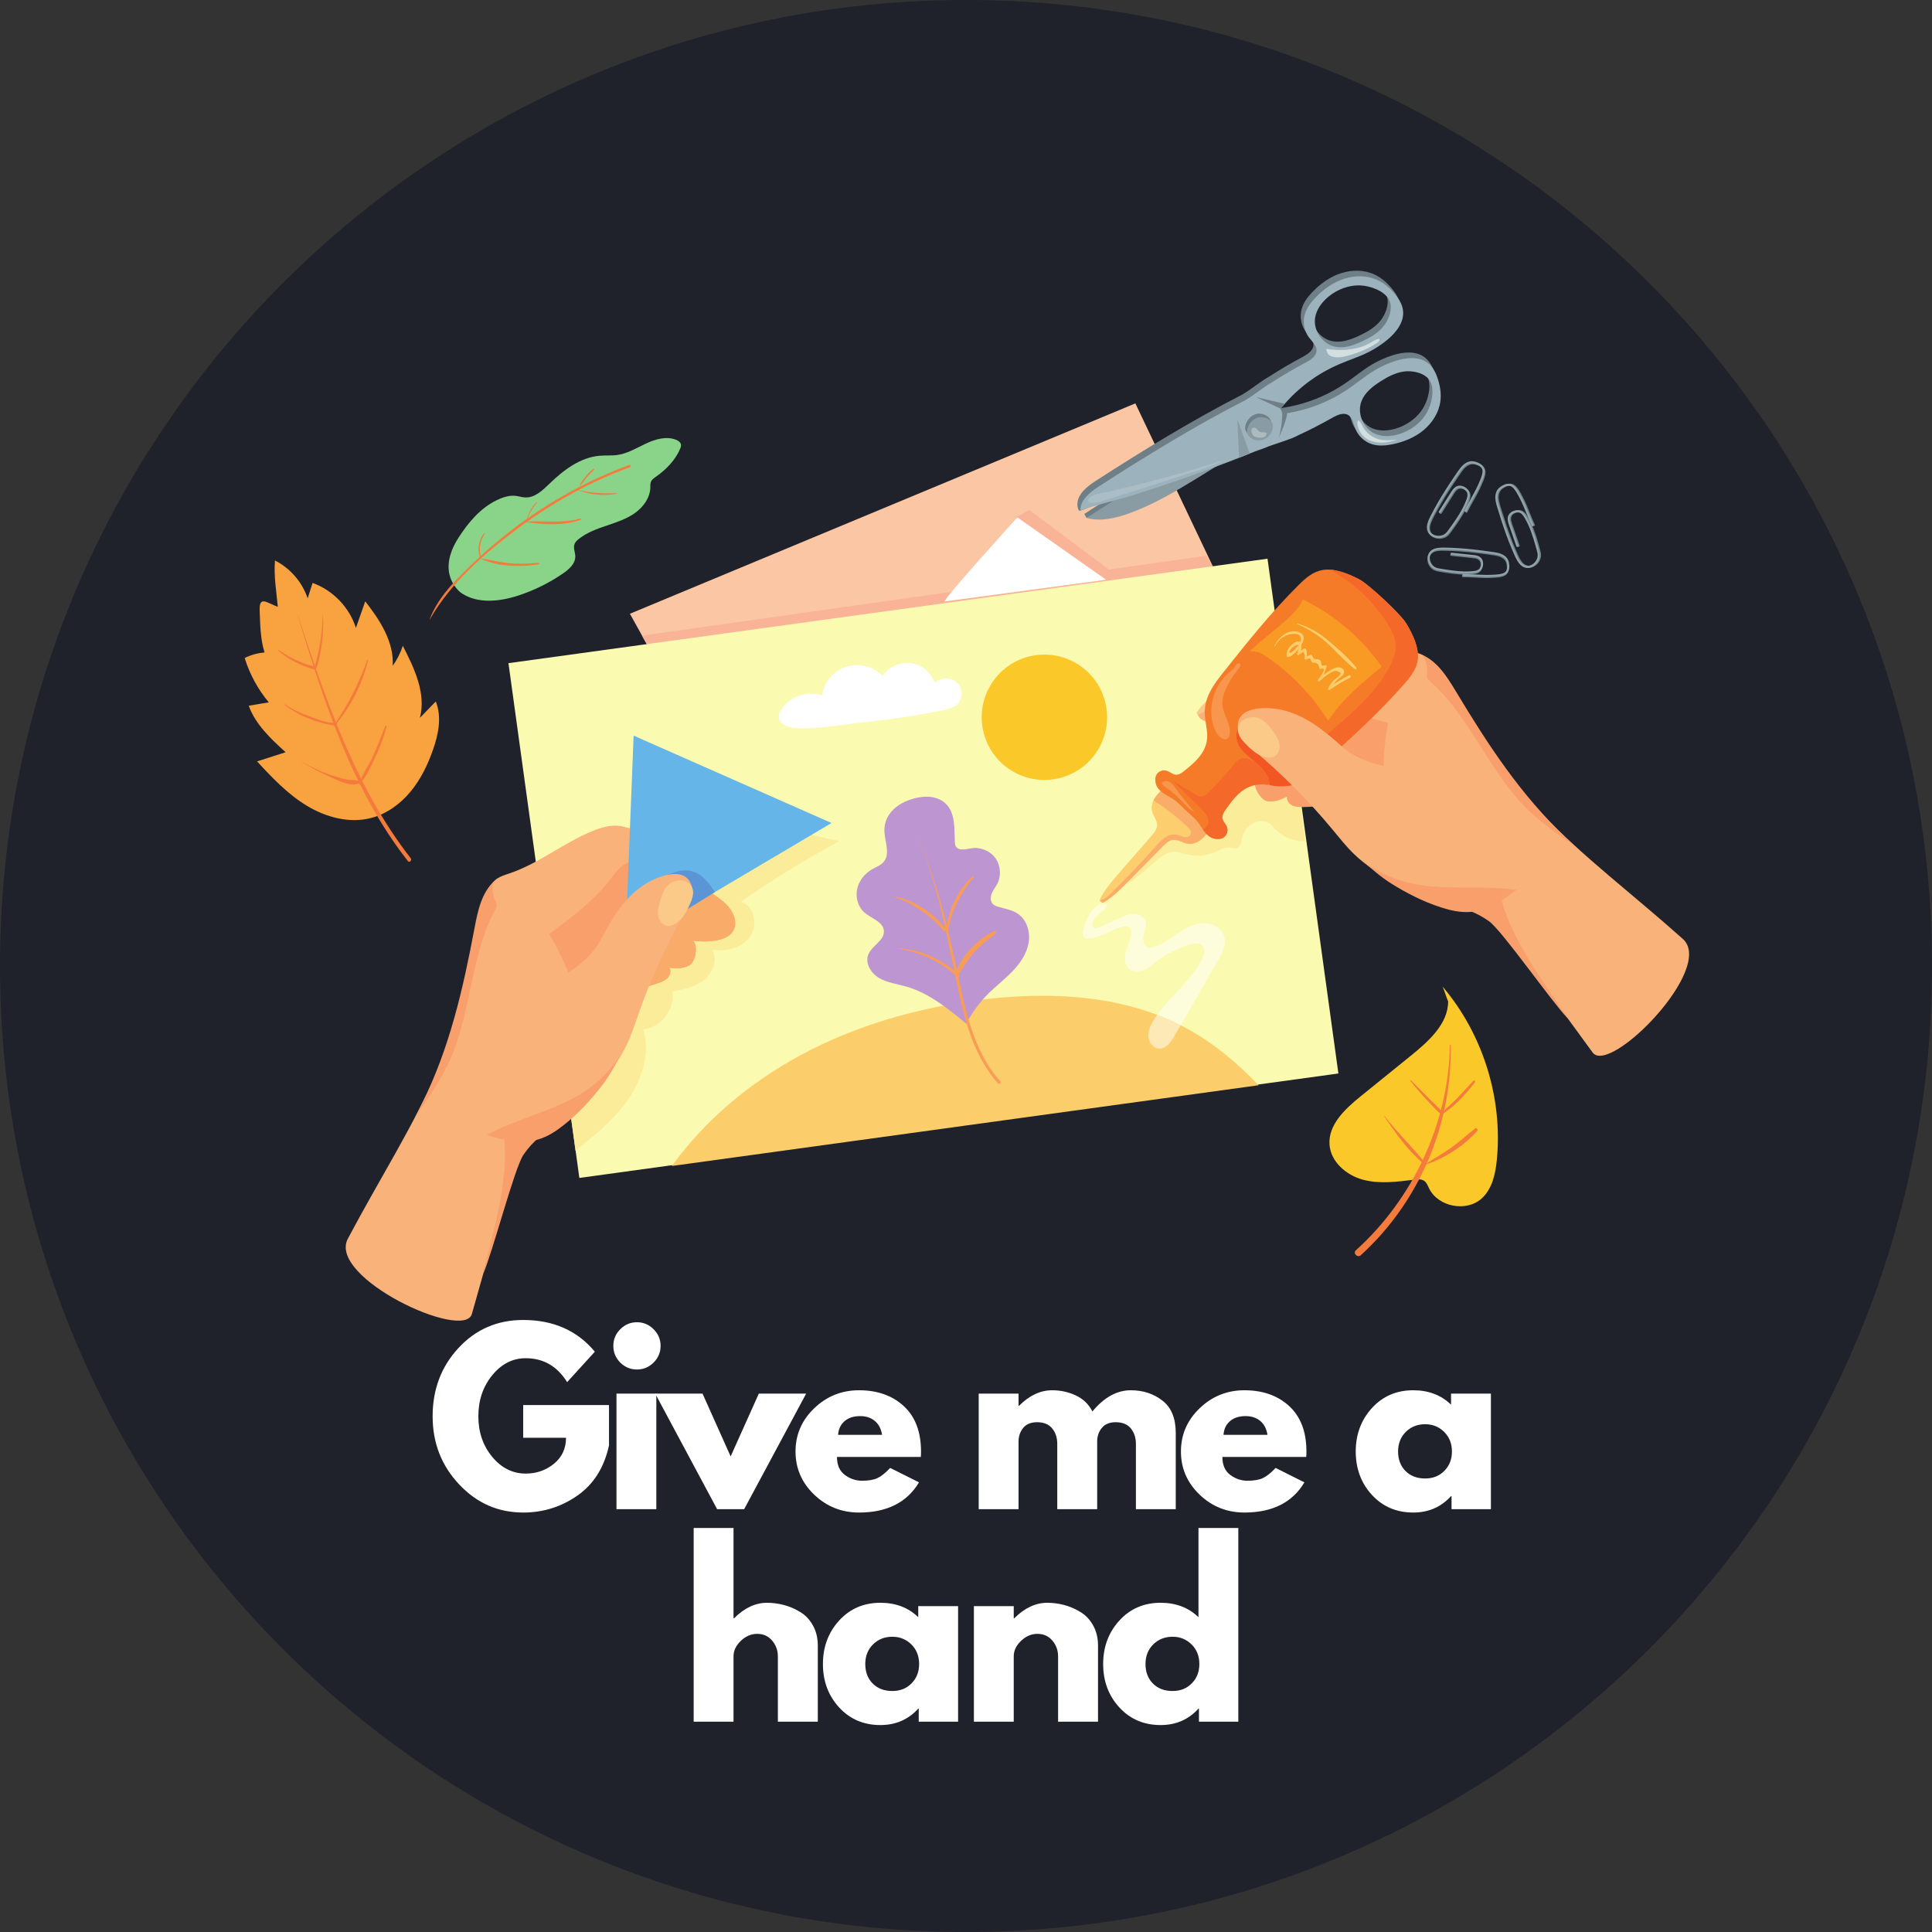 <svg xmlns="http://www.w3.org/2000/svg" xmlns:xlink="http://www.w3.org/1999/xlink" width="500" zoomAndPan="magnify" viewBox="0 0 375 375" height="500" preserveAspectRatio="xMidYMid meet" version="1.0"><rect x="0" y="0" width="375" height="375" fill="#333333" stroke="none"/><defs><g/><clipPath id="42ac3a072c"><path d="M 187.5 0 C 83.945 0 0 83.945 0 187.5 C 0 291.055 83.945 375 187.5 375 C 291.055 375 375 291.055 375 187.5 C 375 83.945 291.055 0 187.5 0 " clip-rule="nonzero"/></clipPath><clipPath id="7edc9b2362"><path d="M 67.023 193 L 107.688 193 L 107.688 256.34 L 67.023 256.34 Z M 67.023 193 " clip-rule="nonzero"/></clipPath><clipPath id="5229dc5b3d"><path d="M 47.422 108 L 86 108 L 86 160 L 47.422 160 Z M 47.422 108 " clip-rule="nonzero"/></clipPath><clipPath id="9a639074e9"><path d="M 209 52.34 L 280 52.34 L 280 100 L 209 100 Z M 209 52.34 " clip-rule="nonzero"/></clipPath><clipPath id="ee705b1e02"><path d="M 277.594 147.285 L 327.852 147.285 L 327.852 204.938 L 277.594 204.938 Z M 277.594 147.285 " clip-rule="nonzero"/></clipPath></defs><g clip-path="url(#42ac3a072c)"><rect x="-37.5" width="450" fill="#1f222b" y="-37.5" height="450" fill-opacity="1"/></g><path fill="#6e7d84" d="M 297.211 101.594 C 297.016 101.168 296.797 100.75 296.555 100.348 C 296.348 99.996 296.125 99.633 295.805 99.367 C 295.156 98.816 294.137 98.953 293.492 99.445 C 293.164 99.695 292.938 100.059 292.891 100.469 C 292.84 100.918 292.965 101.359 293.109 101.781 C 293.43 102.727 293.762 103.672 294.086 104.613 C 294.246 105.082 294.41 105.551 294.57 106.02 C 294.66 106.273 295.043 106.121 294.957 105.867 C 294.645 104.957 294.328 104.047 294.012 103.137 C 293.855 102.68 293.699 102.223 293.539 101.766 C 293.414 101.398 293.27 101 293.293 100.602 C 293.344 99.844 294.102 99.441 294.793 99.422 C 295.613 99.398 296.043 100.258 296.383 100.875 C 297.242 102.414 297.777 104.109 298.258 105.801 C 298.379 106.227 298.504 106.656 298.617 107.09 C 298.723 107.508 298.758 107.93 298.605 108.348 C 298.371 109 297.844 109.562 297.16 109.754 C 296.516 109.934 295.902 109.633 295.484 109.141 C 294.996 108.57 294.711 107.852 294.41 107.172 C 293.656 105.465 293.004 103.719 292.406 101.953 C 292.109 101.07 291.824 100.18 291.547 99.289 C 291.41 98.844 291.273 98.398 291.141 97.949 C 291.016 97.504 290.906 97.051 290.891 96.586 C 290.883 96.227 290.941 95.859 291.094 95.531 C 291.246 95.195 291.492 94.961 291.789 94.754 C 292.324 94.387 293.105 94.062 293.695 94.465 C 293.949 94.641 294.148 94.883 294.328 95.137 C 294.527 95.414 294.699 95.711 294.863 96.012 C 295.141 96.52 295.414 97.027 295.652 97.551 C 296.207 98.773 296.676 100.035 297.207 101.27 C 297.309 101.508 297.414 101.746 297.523 101.984 C 297.574 102.082 297.684 102.141 297.793 102.098 C 297.895 102.059 297.961 101.934 297.91 101.832 C 297.324 100.605 296.863 99.32 296.332 98.074 C 296.094 97.512 295.836 96.965 295.551 96.43 C 295.219 95.797 294.898 95.137 294.43 94.594 C 294.207 94.332 293.938 94.078 293.605 93.957 C 293.219 93.824 292.812 93.852 292.43 93.973 C 292.047 94.094 291.691 94.301 291.375 94.547 C 291.055 94.793 290.812 95.102 290.668 95.477 C 290.32 96.359 290.523 97.301 290.781 98.18 C 291.055 99.113 291.348 100.039 291.645 100.965 C 292.246 102.828 292.906 104.672 293.66 106.48 C 293.852 106.934 294.051 107.383 294.254 107.832 C 294.418 108.191 294.586 108.547 294.793 108.883 C 295.168 109.496 295.707 110.062 296.445 110.191 C 297.223 110.328 297.992 109.934 298.492 109.359 C 298.762 109.047 298.953 108.672 299.059 108.277 C 299.184 107.797 299.105 107.328 298.98 106.859 C 298.504 105.074 298 103.27 297.211 101.594 " fill-opacity="1" fill-rule="nonzero"/><path fill="#90a3ab" d="M 296.969 101.617 C 296.77 101.195 296.551 100.777 296.312 100.375 C 296.102 100.02 295.879 99.66 295.562 99.391 C 294.91 98.84 293.895 98.977 293.246 99.473 C 292.918 99.723 292.691 100.082 292.645 100.496 C 292.598 100.941 292.723 101.387 292.863 101.805 C 293.184 102.754 293.516 103.695 293.844 104.641 C 294.004 105.109 294.164 105.578 294.328 106.047 C 294.414 106.297 294.801 106.148 294.711 105.895 C 294.398 104.984 294.082 104.074 293.77 103.16 C 293.613 102.703 293.453 102.25 293.297 101.793 C 293.168 101.422 293.023 101.027 293.047 100.629 C 293.098 99.867 293.855 99.469 294.551 99.449 C 295.371 99.422 295.797 100.285 296.141 100.898 C 296.996 102.441 297.535 104.137 298.012 105.824 C 298.137 106.254 298.258 106.684 298.371 107.113 C 298.477 107.535 298.512 107.957 298.363 108.371 C 298.129 109.027 297.598 109.59 296.918 109.781 C 296.27 109.957 295.656 109.656 295.242 109.168 C 294.754 108.594 294.465 107.875 294.164 107.195 C 293.414 105.492 292.758 103.746 292.16 101.977 C 291.863 101.094 291.578 100.207 291.305 99.316 C 291.168 98.871 291.027 98.426 290.898 97.977 C 290.77 97.531 290.66 97.078 290.648 96.613 C 290.637 96.254 290.699 95.883 290.848 95.555 C 291 95.223 291.246 94.988 291.543 94.781 C 292.078 94.41 292.863 94.086 293.449 94.492 C 293.703 94.668 293.902 94.91 294.082 95.16 C 294.281 95.438 294.457 95.734 294.617 96.035 C 294.895 96.543 295.168 97.055 295.406 97.578 C 295.965 98.801 296.434 100.062 296.961 101.297 C 297.062 101.535 297.168 101.773 297.281 102.008 C 297.328 102.109 297.441 102.168 297.551 102.125 C 297.648 102.086 297.715 101.957 297.668 101.859 C 297.082 100.633 296.621 99.348 296.09 98.098 C 295.848 97.539 295.59 96.992 295.309 96.453 C 294.973 95.824 294.652 95.164 294.188 94.621 C 293.961 94.355 293.691 94.105 293.359 93.984 C 292.977 93.848 292.57 93.879 292.184 93.996 C 291.805 94.117 291.445 94.328 291.129 94.57 C 290.812 94.816 290.566 95.129 290.422 95.504 C 290.078 96.387 290.277 97.328 290.535 98.203 C 290.809 99.137 291.102 100.066 291.398 100.992 C 292.004 102.855 292.66 104.699 293.418 106.504 C 293.609 106.957 293.805 107.41 294.008 107.859 C 294.172 108.215 294.34 108.57 294.547 108.906 C 294.922 109.523 295.465 110.09 296.203 110.219 C 296.977 110.355 297.746 109.957 298.246 109.383 C 298.516 109.074 298.711 108.699 298.812 108.301 C 298.941 107.824 298.859 107.352 298.734 106.883 C 298.258 105.102 297.754 103.297 296.969 101.617 " fill-opacity="1" fill-rule="nonzero"/><path fill="#6e7d84" d="M 287.523 90.227 C 287.188 90.004 286.801 89.859 286.414 89.766 C 286.023 89.672 285.629 89.676 285.246 89.797 C 284.34 90.082 283.73 90.828 283.207 91.578 C 282.648 92.375 282.105 93.184 281.57 93.996 C 280.496 95.633 279.465 97.301 278.531 99.02 C 278.297 99.453 278.07 99.891 277.844 100.328 C 277.668 100.68 277.496 101.031 277.363 101.402 C 277.121 102.082 277.016 102.855 277.375 103.516 C 277.754 104.207 278.547 104.555 279.309 104.582 C 279.719 104.602 280.133 104.516 280.508 104.348 C 280.961 104.148 281.277 103.789 281.562 103.398 C 282.66 101.91 283.75 100.387 284.566 98.727 C 284.773 98.305 284.965 97.875 285.129 97.434 C 285.273 97.051 285.418 96.652 285.426 96.234 C 285.449 95.383 284.703 94.676 283.914 94.48 C 283.512 94.383 283.09 94.434 282.738 94.656 C 282.359 94.895 282.094 95.273 281.852 95.645 C 281.312 96.488 280.785 97.336 280.254 98.184 C 279.988 98.602 279.723 99.023 279.461 99.441 C 279.316 99.668 279.676 99.871 279.82 99.645 C 280.332 98.832 280.848 98.016 281.363 97.199 C 281.621 96.789 281.875 96.383 282.133 95.973 C 282.34 95.645 282.562 95.281 282.887 95.051 C 283.512 94.613 284.297 94.953 284.75 95.48 C 285.281 96.105 284.879 96.98 284.609 97.629 C 283.945 99.262 282.957 100.742 281.941 102.172 C 281.68 102.535 281.426 102.902 281.156 103.258 C 280.895 103.605 280.59 103.898 280.172 104.039 C 279.512 104.27 278.742 104.207 278.168 103.797 C 277.621 103.402 277.473 102.738 277.594 102.105 C 277.738 101.371 278.117 100.695 278.461 100.035 C 279.32 98.383 280.273 96.777 281.277 95.207 C 281.781 94.422 282.297 93.645 282.82 92.871 C 283.082 92.484 283.344 92.098 283.613 91.715 C 283.879 91.336 284.164 90.969 284.52 90.668 C 284.793 90.434 285.117 90.25 285.469 90.16 C 285.828 90.07 286.164 90.117 286.512 90.219 C 287.133 90.402 287.875 90.812 287.926 91.52 C 287.949 91.828 287.887 92.137 287.805 92.434 C 287.711 92.762 287.586 93.086 287.453 93.398 C 287.23 93.93 287.008 94.465 286.746 94.98 C 286.141 96.176 285.449 97.332 284.816 98.516 C 284.691 98.746 284.574 98.98 284.461 99.215 C 284.41 99.312 284.438 99.438 284.535 99.496 C 284.629 99.547 284.77 99.52 284.82 99.418 C 285.41 98.195 286.125 97.031 286.766 95.836 C 287.051 95.297 287.316 94.758 287.559 94.195 C 287.84 93.543 288.156 92.879 288.289 92.176 C 288.355 91.836 288.383 91.469 288.266 91.133 C 288.133 90.75 287.855 90.449 287.523 90.227 " fill-opacity="1" fill-rule="nonzero"/><path fill="#90a3ab" d="M 287.348 90.055 C 287.016 89.832 286.625 89.684 286.238 89.59 C 285.848 89.496 285.457 89.5 285.07 89.621 C 284.164 89.906 283.559 90.652 283.035 91.402 C 282.477 92.199 281.934 93.008 281.398 93.824 C 280.324 95.457 279.293 97.125 278.359 98.844 C 278.125 99.277 277.895 99.715 277.672 100.156 C 277.496 100.504 277.324 100.859 277.188 101.23 C 276.945 101.906 276.844 102.684 277.203 103.34 C 277.582 104.031 278.375 104.383 279.137 104.41 C 279.547 104.426 279.961 104.34 280.332 104.176 C 280.785 103.973 281.102 103.617 281.391 103.227 C 282.484 101.734 283.578 100.215 284.395 98.551 C 284.602 98.129 284.789 97.699 284.957 97.262 C 285.102 96.875 285.242 96.477 285.254 96.062 C 285.273 95.211 284.531 94.504 283.738 94.309 C 283.34 94.211 282.918 94.262 282.566 94.48 C 282.184 94.723 281.918 95.098 281.68 95.473 C 281.141 96.312 280.613 97.164 280.078 98.008 C 279.812 98.43 279.551 98.848 279.285 99.27 C 279.145 99.492 279.504 99.699 279.645 99.473 C 280.16 98.656 280.672 97.84 281.188 97.023 C 281.445 96.617 281.703 96.207 281.961 95.801 C 282.168 95.469 282.387 95.105 282.715 94.879 C 283.34 94.441 284.125 94.781 284.574 95.309 C 285.109 95.934 284.703 96.805 284.438 97.457 C 283.77 99.09 282.785 100.57 281.766 102 C 281.508 102.363 281.25 102.727 280.984 103.086 C 280.723 103.434 280.414 103.723 280 103.867 C 279.34 104.094 278.566 104.035 277.992 103.621 C 277.449 103.23 277.301 102.562 277.422 101.934 C 277.562 101.195 277.945 100.52 278.285 99.863 C 279.148 98.207 280.102 96.605 281.105 95.031 C 281.609 94.246 282.125 93.469 282.645 92.695 C 282.906 92.312 283.172 91.922 283.438 91.543 C 283.707 91.164 283.992 90.797 284.344 90.492 C 284.621 90.258 284.945 90.078 285.297 89.988 C 285.652 89.898 285.988 89.941 286.336 90.047 C 286.961 90.23 287.703 90.637 287.754 91.348 C 287.777 91.656 287.715 91.965 287.629 92.258 C 287.535 92.59 287.414 92.91 287.281 93.227 C 287.059 93.758 286.832 94.289 286.57 94.805 C 285.965 96.004 285.277 97.16 284.645 98.344 C 284.52 98.574 284.398 98.805 284.285 99.039 C 284.238 99.141 284.262 99.262 284.363 99.32 C 284.457 99.375 284.598 99.344 284.645 99.242 C 285.234 98.02 285.949 96.859 286.59 95.66 C 286.879 95.125 287.145 94.582 287.383 94.023 C 287.668 93.367 287.98 92.707 288.117 92 C 288.18 91.66 288.207 91.293 288.094 90.961 C 287.961 90.574 287.684 90.277 287.348 90.055 " fill-opacity="1" fill-rule="nonzero"/><path fill="#6e7d84" d="M 292.281 108.379 C 291.664 107.73 290.777 107.527 289.922 107.395 C 289.016 107.258 288.102 107.137 287.191 107.023 C 285.355 106.793 283.512 106.617 281.66 106.543 C 281.195 106.527 280.73 106.516 280.266 106.512 C 279.895 106.508 279.523 106.508 279.152 106.551 C 278.477 106.625 277.773 106.863 277.367 107.441 C 276.941 108.051 276.973 108.867 277.266 109.523 C 277.426 109.879 277.668 110.191 277.965 110.441 C 278.324 110.738 278.762 110.859 279.211 110.938 C 280.93 111.242 282.676 111.531 284.43 111.531 C 284.871 111.531 285.316 111.512 285.754 111.469 C 286.145 111.43 286.539 111.383 286.898 111.219 C 287.629 110.883 287.918 109.957 287.754 109.207 C 287.672 108.828 287.453 108.492 287.117 108.285 C 286.754 108.062 286.324 107.996 285.906 107.949 C 284.969 107.844 284.027 107.75 283.09 107.652 C 282.621 107.602 282.156 107.555 281.691 107.504 C 281.441 107.48 281.414 107.867 281.668 107.895 C 282.574 107.988 283.48 108.086 284.387 108.18 C 284.84 108.227 285.293 108.277 285.746 108.324 C 286.113 108.363 286.512 108.395 286.84 108.574 C 287.473 108.922 287.512 109.73 287.254 110.332 C 286.945 111.043 286.039 111.062 285.375 111.109 C 283.711 111.227 282.047 111.008 280.406 110.746 C 279.992 110.676 279.574 110.613 279.16 110.535 C 278.758 110.457 278.383 110.32 278.086 110.027 C 277.621 109.562 277.348 108.887 277.461 108.227 C 277.562 107.605 278.066 107.199 278.652 107.039 C 279.336 106.852 280.07 106.895 280.77 106.91 C 282.531 106.945 284.289 107.086 286.039 107.281 C 286.918 107.375 287.789 107.488 288.664 107.609 C 289.102 107.668 289.539 107.73 289.973 107.797 C 290.406 107.867 290.84 107.953 291.242 108.129 C 291.555 108.262 291.844 108.461 292.066 108.723 C 292.293 108.984 292.395 109.289 292.449 109.625 C 292.555 110.23 292.52 111.027 291.938 111.367 C 291.684 111.516 291.398 111.59 291.113 111.645 C 290.793 111.703 290.469 111.734 290.148 111.754 C 289.602 111.785 289.059 111.816 288.512 111.809 C 287.242 111.797 285.977 111.695 284.707 111.656 C 284.461 111.645 284.215 111.641 283.969 111.645 C 283.863 111.645 283.77 111.715 283.762 111.824 C 283.754 111.926 283.84 112.035 283.945 112.031 C 285.227 112.023 286.512 112.141 287.793 112.184 C 288.371 112.203 288.941 112.203 289.516 112.172 C 290.188 112.141 290.879 112.129 291.535 111.949 C 291.848 111.859 292.172 111.73 292.406 111.496 C 292.68 111.223 292.816 110.863 292.867 110.484 C 292.918 110.109 292.879 109.723 292.797 109.355 C 292.715 108.984 292.547 108.652 292.281 108.379 " fill-opacity="1" fill-rule="nonzero"/><path fill="#90a3ab" d="M 292.359 108.16 C 291.738 107.512 290.852 107.309 289.996 107.176 C 289.09 107.039 288.176 106.918 287.266 106.801 C 285.43 106.574 283.586 106.398 281.738 106.324 C 281.27 106.305 280.805 106.297 280.34 106.289 C 279.969 106.285 279.598 106.289 279.227 106.332 C 278.551 106.406 277.852 106.645 277.441 107.223 C 277.016 107.832 277.047 108.648 277.34 109.305 C 277.5 109.66 277.742 109.973 278.039 110.223 C 278.398 110.52 278.836 110.637 279.289 110.719 C 281.008 111.023 282.75 111.312 284.504 111.312 C 284.945 111.312 285.391 111.289 285.832 111.246 C 286.219 111.211 286.613 111.164 286.973 111 C 287.703 110.664 287.992 109.738 287.828 108.988 C 287.746 108.609 287.527 108.273 287.191 108.066 C 286.828 107.844 286.398 107.777 285.98 107.727 C 285.043 107.625 284.102 107.531 283.164 107.434 C 282.699 107.383 282.23 107.336 281.766 107.285 C 281.516 107.258 281.492 107.648 281.742 107.676 C 282.648 107.77 283.555 107.867 284.461 107.961 C 284.914 108.008 285.367 108.055 285.82 108.105 C 286.188 108.141 286.586 108.176 286.918 108.355 C 287.551 108.703 287.59 109.512 287.328 110.113 C 287.023 110.824 286.113 110.844 285.449 110.891 C 283.789 111.008 282.121 110.789 280.484 110.527 C 280.066 110.457 279.648 110.395 279.234 110.316 C 278.832 110.238 278.457 110.102 278.16 109.809 C 277.695 109.344 277.426 108.668 277.535 108.008 C 277.641 107.383 278.141 106.98 278.727 106.82 C 279.414 106.633 280.145 106.676 280.844 106.688 C 282.605 106.727 284.363 106.863 286.117 107.059 C 286.992 107.156 287.867 107.27 288.738 107.391 C 289.176 107.449 289.613 107.512 290.051 107.578 C 290.48 107.648 290.914 107.734 291.316 107.91 C 291.629 108.043 291.922 108.242 292.141 108.504 C 292.367 108.766 292.469 109.07 292.527 109.406 C 292.629 110.012 292.594 110.809 292.012 111.148 C 291.762 111.297 291.473 111.371 291.188 111.426 C 290.871 111.484 290.547 111.512 290.223 111.531 C 289.68 111.566 289.133 111.598 288.59 111.59 C 287.316 111.578 286.051 111.477 284.781 111.434 C 284.535 111.426 284.289 111.422 284.043 111.426 C 283.938 111.426 283.844 111.496 283.836 111.605 C 283.832 111.707 283.914 111.812 284.02 111.812 C 285.305 111.801 286.586 111.922 287.871 111.965 C 288.445 111.984 289.016 111.984 289.59 111.953 C 290.266 111.922 290.957 111.91 291.609 111.73 C 291.926 111.641 292.25 111.512 292.484 111.277 C 292.754 111.004 292.891 110.645 292.941 110.266 C 292.992 109.891 292.953 109.504 292.871 109.137 C 292.789 108.766 292.621 108.434 292.359 108.16 " fill-opacity="1" fill-rule="nonzero"/><path fill="#fbc6a3" d="M 122.266 119.129 L 125.66 125.254 L 235.656 110.434 L 220.375 78.297 L 122.266 119.129 " fill-opacity="1" fill-rule="nonzero"/><path fill="#f9b396" d="M 124.621 123.379 L 125.66 125.254 L 235.656 110.434 L 234.152 107.875 L 124.621 123.379 " fill-opacity="1" fill-rule="nonzero"/><path fill="#fbfab1" d="M 98.691 128.719 L 112.453 228.637 L 259.781 208.363 L 246.023 108.445 L 98.691 128.719 " fill-opacity="1" fill-rule="nonzero"/><path fill="#f89f6b" d="M 139.008 173.934 C 136.602 172.191 134.008 170.68 131.637 168.895 C 128.68 166.668 127.699 164.082 123.707 163.344 C 118.879 162.449 113.902 164.055 110.004 166.918 C 106.527 169.477 103.832 172.98 101.715 176.746 C 100.66 178.625 99.727 180.609 99.383 182.734 C 99.039 184.863 99.34 187.16 100.582 188.922 C 102.242 191.27 105.223 192.27 108.059 192.758 C 114.605 193.875 121.406 193.008 127.688 190.852 C 128.375 190.617 129.086 190.348 129.59 189.824 C 130.094 189.301 130.332 188.449 129.945 187.832 C 131.293 188.055 132.605 188.031 133.812 187.387 C 135.02 186.746 135.582 183.488 134.531 182.613 C 136.25 182.836 138.305 182.84 140.098 182.277 C 142.648 181.473 143.363 179.43 142.129 177.059 C 141.441 175.742 140.211 174.809 139.008 173.934 " fill-opacity="1" fill-rule="nonzero"/><path fill="#f9b279" d="M 134.746 164.34 C 131.344 163.496 121.945 160.523 120.289 160.312 C 118.473 160.082 116.652 160.621 114.961 161.316 C 109.434 163.586 104.676 167.539 99.023 169.477 C 97.965 169.84 96.84 170.152 96.02 170.91 C 95.234 171.629 94.832 172.66 94.469 173.66 C 92.398 179.422 91.039 185.793 92.914 191.617 C 93.363 193.004 94.016 194.371 95.098 195.344 C 95.855 196.023 96.789 196.477 97.719 196.887 C 100.652 198.176 104.07 199.129 106.992 197.816 C 109.375 196.746 110.984 194.152 110.887 191.543 C 110.836 190.086 110.305 188.695 109.723 187.359 C 108.812 185.262 107.77 183.227 106.594 181.266 C 110.82 178.156 115.102 174.992 118.316 170.852 C 119.598 169.203 121.012 167.227 123.102 167.148 C 123.848 167.121 124.578 167.355 125.301 167.562 C 129 168.621 131.707 170.582 137.137 169.77 C 139.781 169.375 141.402 167.281 140.312 166.367 C 139.398 165.602 135.863 164.617 134.746 164.34 " fill-opacity="1" fill-rule="nonzero"/><path fill="#f9b279" d="M 116.234 195.695 C 114.133 195.668 111.996 195.48 110.066 194.66 C 106.293 193.051 103.891 189.27 102.477 185.422 C 101.062 181.574 100.395 177.473 98.809 173.688 C 98.574 173.125 98.273 172.527 97.715 172.285 C 96.652 171.828 95.602 172.934 95.031 173.938 C 91.289 180.527 90.914 188.418 89.258 195.816 C 88.23 200.414 86.672 205.098 87.523 209.73 C 88.535 215.227 93.227 219.848 98.738 220.777 C 100.27 221.035 101.852 221.031 103.367 220.699 C 107.18 219.863 110.238 217.098 112.965 214.309 C 116.07 211.125 119.07 207.672 120.945 203.598 C 121.68 202.004 122.828 199.781 121.914 198.07 C 120.77 195.926 118.375 195.723 116.234 195.695 " fill-opacity="1" fill-rule="nonzero"/><g clip-path="url(#7edc9b2362)"><path fill="#f9b279" d="M 93.473 193.625 C 92.277 194.27 91.422 195.395 90.672 196.523 C 88.449 199.859 86.809 203.543 85.203 207.215 C 80.105 218.871 73.668 228.812 67.512 240.441 C 63.523 247.98 90.074 260.406 91.594 255.031 C 93.609 247.91 95.621 240.789 97.637 233.672 C 98.719 229.848 99.809 225.918 101.902 222.5 C 103.359 220.125 105.832 218.211 106.852 215.578 C 108.953 210.156 106.18 202.199 103.102 197.738 C 100.926 194.59 96.844 191.805 93.473 193.625 " fill-opacity="1" fill-rule="nonzero"/></g><path fill="#f89f6b" d="M 92.113 180.098 C 89.875 191.992 87.293 203.316 81.93 214.168 C 81.59 214.848 80.852 216.359 80.465 217.012 C 81.613 215.109 83.227 213.055 84.371 211.152 C 85.242 209.707 86.113 208.258 86.859 206.742 C 91.535 197.273 91.109 185.848 96.121 176.551 C 96.254 176.305 96.395 176.047 96.41 175.766 C 96.43 175.418 96.258 175.094 96.117 174.773 C 95.645 173.688 95.242 171.863 96.082 170.895 C 93.477 173.129 92.723 176.871 92.113 180.098 " fill-opacity="1" fill-rule="nonzero"/><path fill="#f89f6b" d="M 96.082 170.895 C 96.242 170.754 96.41 170.625 96.586 170.496 C 96.383 170.602 96.219 170.738 96.082 170.895 " fill-opacity="1" fill-rule="nonzero"/><path fill="#fbca88" d="M 140.457 166.242 C 139.371 165.523 138.176 164.977 136.926 164.617 C 136.566 164.512 133.312 163.656 133.852 164.855 C 133.938 165.051 134.148 165.148 134.348 165.23 C 136.203 165.988 138.141 166.551 140.113 166.91 C 140.363 166.957 140.707 166.938 140.758 166.691 C 140.793 166.504 140.617 166.348 140.457 166.242 " fill-opacity="1" fill-rule="nonzero"/><path fill="#f89f6b" d="M 93.812 247.184 C 95.625 243.055 99.859 226.715 101.582 224.176 C 102.434 222.926 103.426 221.773 104.602 220.816 C 105.289 220.254 106.66 218.516 107.352 218.223 C 104.758 219.328 100.578 220.125 97.766 220.219 C 99.086 229.574 94.828 241.918 93.812 247.184 " fill-opacity="1" fill-rule="nonzero"/><path fill="#fccd6b" d="M 230.23 199.559 C 218.375 193.145 204.207 192.387 190.824 194.004 C 178.43 195.504 166.199 198.949 155.227 204.895 C 145.539 210.148 136.855 217.402 130.406 226.316 L 244.289 210.645 C 240.129 206.281 235.52 202.422 230.23 199.559 " fill-opacity="1" fill-rule="nonzero"/><path fill="#fbc82a" d="M 199.066 127.613 C 192.656 129.629 189.09 136.457 191.105 142.867 C 193.117 149.277 199.949 152.844 206.363 150.828 C 212.773 148.816 216.34 141.984 214.324 135.574 C 212.312 129.164 205.48 125.602 199.066 127.613 " fill-opacity="1" fill-rule="nonzero"/><path fill="#bd95d1" d="M 197.539 177.34 C 196.41 176.586 195.012 176.387 193.711 175.988 C 193.352 175.879 192.98 175.742 192.715 175.477 C 192.199 174.957 192.219 174.094 192.496 173.418 C 192.773 172.742 193.254 172.168 193.586 171.52 C 194.379 169.965 194.223 167.969 193.199 166.555 C 192.172 165.145 190.324 164.375 188.598 164.645 C 187.496 164.82 186.051 165.23 185.512 164.254 C 185.359 163.977 185.34 163.652 185.328 163.336 C 185.23 160.789 185.441 157.891 183.652 156.074 C 182.516 154.91 180.77 154.504 179.148 154.668 C 175.492 155.039 171.469 157.281 171.668 161.465 C 171.766 163.453 172.816 165.715 171.555 167.254 C 170.988 167.941 170.098 168.254 169.32 168.695 C 167.855 169.523 166.703 170.953 166.363 172.602 C 166.023 174.246 166.562 176.09 167.848 177.176 C 169.195 178.312 171.418 178.906 171.562 180.66 C 171.715 182.535 169.258 183.516 168.547 185.262 C 167.855 186.949 169.051 188.902 170.625 189.828 C 172.199 190.754 174.07 190.973 175.828 191.469 C 180.277 192.723 183.984 195.746 187.547 198.691 C 188.633 196.602 190.035 194.68 191.691 193.008 C 193.211 191.477 194.941 190.16 196.445 188.609 C 197.949 187.059 199.25 185.207 199.641 183.082 C 200.035 180.961 199.336 178.539 197.539 177.34 " fill-opacity="1" fill-rule="nonzero"/><path fill="#f89d56" d="M 185.383 186.574 C 183.52 177.945 181.355 169.539 177.648 161.496 C 177.645 161.484 177.625 161.496 177.633 161.504 C 181.57 169.953 183.309 179.359 185.203 188.426 C 186.805 196.086 188.336 204.246 193.711 210.281 C 193.969 210.57 194.395 210.145 194.137 209.855 C 188.465 203.488 187.121 194.625 185.383 186.574 " fill-opacity="1" fill-rule="nonzero"/><path fill="#f89d56" d="M 174.195 184.043 C 174.152 184.043 174.145 184.109 174.184 184.113 C 178.535 184.789 182.57 186.59 185.777 189.633 C 186.051 189.891 186.465 189.473 186.188 189.219 C 182.855 186.18 178.715 184.273 174.195 184.043 " fill-opacity="1" fill-rule="nonzero"/><path fill="#f89d56" d="M 173.844 174.02 C 173.762 174 173.734 174.113 173.809 174.141 C 177.426 175.566 180.633 177.637 183.109 180.66 C 183.363 180.969 183.801 180.527 183.551 180.223 C 181.039 177.184 177.719 174.879 173.844 174.02 " fill-opacity="1" fill-rule="nonzero"/><path fill="#f89d56" d="M 183.773 181.012 C 183.789 181.012 183.789 180.992 183.773 180.992 C 183.762 180.992 183.762 181.012 183.773 181.012 " fill-opacity="1" fill-rule="nonzero"/><path fill="#f89d56" d="M 188.758 170.102 C 185.801 172.781 183.875 177.031 183.664 181.004 C 183.656 181.133 183.871 181.168 183.898 181.035 C 184.68 176.867 186.289 173.586 188.965 170.309 C 189.082 170.164 188.902 169.973 188.758 170.102 " fill-opacity="1" fill-rule="nonzero"/><path fill="#f89d56" d="M 192.949 180.746 C 189.699 182.27 186.441 185.625 185.441 189.129 C 185.355 189.43 185.762 189.574 185.926 189.336 C 186.977 187.812 187.836 186.234 189.086 184.848 C 190.32 183.473 191.77 182.34 193.227 181.219 C 193.504 181.004 193.277 180.594 192.949 180.746 " fill-opacity="1" fill-rule="nonzero"/><path fill="#ffffff" d="M 185.66 132.395 C 184.488 131.391 182.562 131.473 181.418 132.516 C 180.742 130.52 178.867 128.984 176.777 128.715 C 174.688 128.438 172.48 129.441 171.316 131.195 C 169.539 129.344 166.676 128.625 164.234 129.414 C 161.797 130.207 159.898 132.465 159.547 135.008 C 156.789 134.039 153.449 135.117 151.781 137.516 C 151.41 138.047 151.109 138.68 151.195 139.324 C 151.375 140.621 152.93 141.188 154.234 141.293 C 158.379 141.633 163.23 140.66 167.363 140.234 C 172.566 139.699 177.746 138.918 182.879 137.887 C 184 137.664 185.195 137.383 185.969 136.539 C 187.012 135.398 186.836 133.402 185.66 132.395 " fill-opacity="1" fill-rule="nonzero"/><path fill="#fdfddc" d="M 229.156 198.996 C 227.672 198.246 226.156 197.578 224.609 196.988 C 227.332 193.195 231.312 190.281 233.344 186.07 C 233.727 185.281 234.004 184.254 233.422 183.594 C 233.113 183.246 232.676 183.125 232.207 183.125 C 231.785 183.125 231.34 183.227 230.941 183.348 C 228.574 184.074 226.332 185.215 224.352 186.699 C 223.57 187.285 222.816 187.934 221.906 188.289 C 221.516 188.445 221.082 188.531 220.66 188.531 C 220.102 188.531 219.559 188.379 219.137 188.02 C 218.184 187.207 218.219 185.719 218.59 184.523 C 218.961 183.328 219.594 182.176 219.574 180.926 C 219.574 180.691 219.543 180.449 219.426 180.25 C 219.223 179.91 218.844 179.789 218.434 179.789 C 218.156 179.789 217.859 179.848 217.602 179.926 C 215.43 180.605 213.473 182.145 211.195 182.168 C 211.184 182.168 211.172 182.168 211.16 182.168 C 210.91 182.168 210.641 182.137 210.453 181.973 C 210.168 181.723 210.172 181.285 210.223 180.91 C 210.473 179.09 211.816 175.48 214.148 175.48 C 214.406 175.48 214.676 175.523 214.957 175.617 C 214.41 176.965 212.402 177.668 212.027 179.133 C 211.918 179.547 212.109 180.07 212.523 180.172 C 212.574 180.188 212.629 180.191 212.684 180.191 C 212.891 180.191 213.102 180.102 213.301 180.016 C 214.68 179.398 216.062 178.777 217.445 178.16 C 218.285 177.785 219.152 177.402 220.074 177.391 C 220.086 177.391 220.102 177.391 220.113 177.391 C 221.02 177.391 221.988 177.844 222.312 178.688 C 222.656 179.578 222.211 180.551 221.98 181.477 C 221.75 182.402 221.918 183.648 222.836 183.906 C 222.949 183.938 223.062 183.953 223.176 183.953 C 223.426 183.953 223.68 183.887 223.922 183.812 C 225.598 183.293 227.031 182.215 228.488 181.238 C 229.941 180.258 231.523 179.336 233.273 179.191 C 233.398 179.18 233.527 179.176 233.656 179.176 C 235.297 179.176 237.012 180.023 237.555 181.559 C 238.148 183.23 237.234 185.023 236.344 186.562 C 233.949 190.707 231.551 194.852 229.156 198.996 " fill-opacity="1" fill-rule="nonzero"/><path fill="#fde9b5" d="M 225.07 203.547 C 225.043 203.547 225.016 203.547 224.984 203.543 C 223.824 203.496 222.961 202.312 222.895 201.156 C 222.828 199.996 223.367 198.887 223.988 197.906 C 224.188 197.594 224.395 197.289 224.609 196.988 C 226.156 197.578 227.672 198.246 229.156 198.996 C 228.746 199.711 228.332 200.422 227.918 201.137 C 227.266 202.266 226.359 203.547 225.07 203.547 " fill-opacity="1" fill-rule="nonzero"/><g clip-path="url(#5229dc5b3d)"><path fill="#f8a340" d="M 81.508 139.32 C 82.734 134.574 80.426 129.707 78.184 125.348 C 77.734 126.73 77.07 128.047 76.223 129.234 C 76.5 124.602 73.758 120.371 70.891 116.723 C 70.289 118.438 69.684 120.156 69.082 121.875 C 67.82 117.883 64.613 114.555 60.672 113.145 C 60.352 114.141 60.035 115.137 59.715 116.137 C 58.664 112.988 56.332 110.289 53.367 108.793 C 53.133 111.871 53.641 114.746 53.922 117.777 C 51.793 117.031 50.273 115.48 50.402 118.582 C 50.512 121.285 50.535 124.047 51.348 126.648 C 50.008 126.75 48.691 127.117 47.492 127.719 C 48.461 130.859 50.062 133.805 52.172 136.324 C 50.875 136.543 49.578 136.766 48.281 136.984 C 49.598 140.637 52.57 143.398 55.441 146.008 C 53.59 146.602 51.742 147.195 49.895 147.785 C 52.836 150.977 55.867 154.168 59.582 156.41 C 63.297 158.652 67.832 159.863 72.031 158.77 C 75.031 157.988 77.664 156.082 79.648 153.699 C 81.633 151.32 83.008 148.484 84.035 145.559 C 85.102 142.531 85.793 139.133 84.582 136.156 C 83.559 137.211 82.531 138.266 81.508 139.32 " fill-opacity="1" fill-rule="nonzero"/></g><path fill="#f57b3d" d="M 57.734 119.184 C 57.727 119.16 57.691 119.168 57.699 119.191 C 62.832 136.039 68.164 153.055 79.164 167.133 C 79.473 167.531 80.027 166.969 79.719 166.578 C 68.898 152.73 63.203 135.656 57.734 119.184 " fill-opacity="1" fill-rule="nonzero"/><path fill="#f57b3d" d="M 69.602 151.527 C 68.863 151.34 68.008 151.453 67.242 151.285 C 66.219 151.062 65.188 150.762 64.195 150.426 C 62.133 149.73 60.137 148.785 58.277 147.66 C 58.266 147.652 58.258 147.672 58.27 147.676 C 60.219 148.93 62.215 150.02 64.352 150.922 C 65.652 151.473 68.223 152.852 69.668 152.027 C 69.871 151.914 69.828 151.586 69.602 151.527 " fill-opacity="1" fill-rule="nonzero"/><path fill="#f57b3d" d="M 64.734 140.461 C 64.609 140.512 64.602 140.68 64.734 140.727 C 64.859 140.773 64.98 140.816 65.105 140.859 C 65.105 140.68 65.105 140.496 65.105 140.316 C 64.98 140.367 64.859 140.414 64.734 140.461 " fill-opacity="1" fill-rule="nonzero"/><path fill="#f57b3d" d="M 65.18 140.309 C 63.465 140.41 61.625 139.598 60.023 139.016 C 58.383 138.422 56.781 137.711 55.348 136.711 C 55.285 136.668 55.211 136.766 55.27 136.812 C 57.953 138.984 61.703 140.395 65.105 140.859 C 64.98 140.816 64.859 140.773 64.734 140.727 C 64.602 140.68 64.609 140.512 64.734 140.461 C 64.859 140.414 64.98 140.367 65.105 140.316 C 65.105 140.496 65.105 140.68 65.105 140.859 C 65.492 140.996 65.602 140.281 65.18 140.309 " fill-opacity="1" fill-rule="nonzero"/><path fill="#f57b3d" d="M 60.973 129.363 C 58.445 128.727 56.145 127.59 54.008 126.105 C 53.949 126.066 53.875 126.16 53.93 126.207 C 55.922 127.984 58.262 129.172 60.828 129.891 C 61.168 129.988 61.312 129.453 60.973 129.363 " fill-opacity="1" fill-rule="nonzero"/><path fill="#f57b3d" d="M 62.641 119.301 C 62.562 122.785 62.012 126.184 61.051 129.527 C 60.977 129.789 61.375 129.898 61.453 129.641 C 62.492 126.281 62.887 122.809 62.695 119.301 C 62.695 119.266 62.645 119.266 62.641 119.301 " fill-opacity="1" fill-rule="nonzero"/><path fill="#f57b3d" d="M 71.262 128.141 C 69.629 132.707 67.559 136.789 64.812 140.789 C 64.766 140.855 64.875 140.941 64.93 140.879 C 68.016 137.309 70.355 132.781 71.438 128.188 C 71.465 128.074 71.301 128.027 71.262 128.141 " fill-opacity="1" fill-rule="nonzero"/><path fill="#f57b3d" d="M 74.781 140.93 C 73.969 143.008 73.18 145.098 72.215 147.117 C 71.41 148.805 70.301 150.402 69.645 152.148 C 69.617 152.219 69.719 152.27 69.766 152.219 C 71.16 150.746 72.051 148.688 72.898 146.863 C 73.777 144.969 74.527 143.031 75.043 141 C 75.09 140.828 74.844 140.766 74.781 140.93 " fill-opacity="1" fill-rule="nonzero"/><path fill="#8ad48a" d="M 131.195 85.352 C 129.34 84.629 127.238 85.23 125.434 86.07 C 123.629 86.91 121.887 88 119.918 88.297 C 118.75 88.473 117.555 88.359 116.379 88.461 C 112.594 88.785 109.355 91.266 106.629 93.906 C 105.309 95.184 103.812 96.621 101.977 96.555 C 101.34 96.531 100.719 96.316 100.082 96.246 C 98.793 96.102 97.512 96.543 96.348 97.117 C 93.23 98.656 90.926 101.383 89.039 104.301 C 84.312 111.609 89.59 115.137 89.59 115.137 C 92.785 117.262 97.055 116.766 100.703 115.562 C 103.754 114.555 106.664 113.109 109.309 111.285 C 110.461 110.488 111.676 109.418 111.664 108.02 C 111.66 107.203 111.227 106.363 111.516 105.602 C 111.66 105.211 111.98 104.906 112.305 104.645 C 113.871 103.379 115.809 102.676 117.715 102.031 C 119.625 101.387 121.574 100.758 123.219 99.594 C 124.863 98.43 126.184 96.621 126.227 94.609 C 126.234 94.25 126.203 93.879 126.332 93.547 C 126.508 93.086 126.945 92.789 127.348 92.508 C 129.332 91.113 131.094 89.301 132.031 87.066 C 132.125 86.84 132.215 86.602 132.188 86.359 C 132.141 85.863 131.656 85.531 131.195 85.352 " fill-opacity="1" fill-rule="nonzero"/><path fill="#f57b3d" d="M 122.137 90.246 C 114.141 93.184 106.645 97.336 99.852 102.473 C 96.555 104.965 93.426 107.68 90.484 110.582 C 87.641 113.387 84.832 116.398 83.41 120.195 C 83.402 120.215 83.434 120.227 83.441 120.211 C 87.531 113.031 94.18 107.297 100.742 102.406 C 107.32 97.508 114.551 93.516 122.258 90.684 C 122.531 90.586 122.41 90.145 122.137 90.246 " fill-opacity="1" fill-rule="nonzero"/><path fill="#f57b3d" d="M 104.516 109.254 C 102.633 109.375 100.789 109.488 98.902 109.324 C 97.035 109.164 95.242 108.629 93.391 108.418 C 93.363 108.418 93.355 108.461 93.379 108.473 C 96.559 110.02 101.133 110.082 104.555 109.543 C 104.715 109.516 104.68 109.246 104.516 109.254 " fill-opacity="1" fill-rule="nonzero"/><path fill="#f57b3d" d="M 112.609 100.66 C 109.043 101.621 105.656 101.043 102.047 101.234 C 102.008 101.234 101.992 101.297 102.035 101.305 C 105.383 101.848 109.445 102.109 112.68 100.906 C 112.828 100.852 112.773 100.617 112.609 100.66 " fill-opacity="1" fill-rule="nonzero"/><path fill="#f57b3d" d="M 119.641 95.711 C 117.121 95.828 114.773 95.711 112.301 95.141 C 112.27 95.133 112.254 95.18 112.289 95.191 C 114.617 96.02 117.223 96.312 119.66 95.852 C 119.742 95.836 119.723 95.707 119.641 95.711 " fill-opacity="1" fill-rule="nonzero"/><path fill="#f57b3d" d="M 93.965 103.496 C 92.914 104.734 92.473 106.945 93.312 108.402 L 93.332 108.395 C 93.207 107.473 93.031 106.699 93.199 105.77 C 93.34 104.969 93.68 104.285 94.082 103.586 C 94.121 103.516 94.02 103.43 93.965 103.496 " fill-opacity="1" fill-rule="nonzero"/><path fill="#f57b3d" d="M 104.184 97.438 C 103.164 98.398 102.531 99.703 102.184 101.047 C 102.172 101.09 102.242 101.109 102.254 101.062 C 102.656 99.703 103.371 98.602 104.262 97.516 C 104.305 97.461 104.234 97.387 104.184 97.438 " fill-opacity="1" fill-rule="nonzero"/><path fill="#f57b3d" d="M 115.18 91.008 C 114.578 91.449 114.051 92 113.594 92.59 C 113.195 93.102 112.703 93.688 112.52 94.312 C 112.512 94.34 112.547 94.359 112.566 94.34 C 113.055 93.855 113.395 93.211 113.852 92.695 C 114.32 92.168 114.824 91.684 115.316 91.18 C 115.398 91.094 115.285 90.934 115.18 91.008 " fill-opacity="1" fill-rule="nonzero"/><path fill="#f9b396" d="M 197.039 100.492 L 214.25 112.59 L 217.586 112.309 L 199.809 99 L 197.039 100.492 " fill-opacity="1" fill-rule="nonzero"/><path fill="#ffffff" d="M 183.352 116.746 L 214.688 112.523 L 197.477 100.426 C 197.477 100.426 183.027 116.34 183.352 116.746 " fill-opacity="1" fill-rule="nonzero"/><path fill="#6e7e84" d="M 216.125 96.074 L 210.461 99.758 L 210.887 100.531 C 210.887 100.531 217.793 97.434 217.852 97.371 C 217.91 97.309 216.125 96.074 216.125 96.074 " fill-opacity="1" fill-rule="nonzero"/><g clip-path="url(#9a639074e9)"><path fill="#6f7f88" d="M 276.379 78.953 C 275.238 80.996 273.215 82.488 270.977 83.176 C 269.438 83.645 267.723 83.742 266.254 83.086 C 263.949 82.055 262.746 79.074 263.688 76.73 C 264.344 75.102 265.801 73.945 267.277 72.992 C 268.703 72.074 270.242 71.254 271.922 71.023 C 273.605 70.793 276.117 71.309 276.992 72.926 C 277.922 74.637 277.258 77.379 276.379 78.953 M 254.656 60.664 C 254.887 59.07 255.891 57.672 257.113 56.625 C 258.891 55.102 261.234 54.191 263.57 54.324 C 265.367 54.426 268.039 55.332 268.988 57.035 C 269.883 58.641 268.973 61.039 267.875 62.336 C 266.781 63.629 265.262 64.492 263.727 65.203 C 262.133 65.941 260.375 66.555 258.648 66.234 C 256.164 65.773 254.293 63.16 254.656 60.664 M 276.613 69.422 C 274.898 68.055 272.41 68.285 270.32 68.949 C 268.895 69.402 267.523 70.02 266.242 70.785 C 264.43 71.871 262.809 73.25 261.059 74.438 C 257.312 76.98 252.965 78.637 248.477 79.23 C 248.43 79.238 248.379 79.242 248.328 79.25 C 248.242 78.887 248.105 78.535 247.918 78.207 C 248.098 78.094 248.246 77.914 248.391 77.746 C 251.293 74.273 255.02 71.488 259.176 69.684 C 261.113 68.84 263.145 68.211 265.031 67.262 C 266.367 66.59 267.621 65.762 268.766 64.801 C 270.445 63.391 271.977 61.41 271.738 59.23 C 271.602 57.992 270.906 56.883 270.102 55.93 C 269.191 54.852 268.105 53.902 266.832 53.301 C 264.812 52.348 262.422 52.34 260.293 53.027 C 258.168 53.715 256.297 55.059 254.75 56.668 C 253.828 57.629 252.992 58.723 252.641 60.004 C 252.227 61.512 252.555 63.203 253.5 64.449 C 254.09 65.227 254.949 65.945 254.941 66.918 C 254.934 68.051 253.781 68.781 252.781 69.312 C 250.598 70.473 248.469 71.727 246.391 73.07 C 244.695 74 243.312 75.27 241.098 76.602 C 231.578 81.465 221.477 87.645 212.645 93.359 C 210.922 94.477 209.027 95.996 209.121 98.043 C 209.121 98.016 209.133 98.305 209.207 98.59 C 209.285 98.906 209.438 99.219 209.719 99.125 C 211.891 98.422 217.734 95.52 218.391 95.316 C 223.926 93.598 229.414 91.727 234.848 89.707 C 237.582 88.688 240.305 87.633 243.012 86.539 C 243.762 86.234 244.746 85.969 245.578 85.578 C 247.426 84.902 249.957 84.191 251.355 83.426 C 253.598 82.391 255.801 81.258 257.949 80.035 C 258.934 79.477 260.164 78.895 261.125 79.492 C 261.953 80.012 262.102 81.121 262.438 82.035 C 262.98 83.5 264.234 84.684 265.73 85.145 C 267 85.531 268.371 85.414 269.672 85.148 C 271.863 84.703 274 83.844 275.719 82.414 C 277.438 80.988 278.711 78.961 278.988 76.742 C 279.164 75.348 278.945 73.918 278.523 72.574 C 278.148 71.383 277.586 70.203 276.613 69.422 " fill-opacity="1" fill-rule="nonzero"/></g><path fill="#899ca4" d="M 238.305 83.766 C 236.77 84.023 235.414 84.875 234.105 85.711 C 226.367 90.652 218.625 95.594 210.887 100.531 C 213.539 101.262 216.379 100.629 218.973 99.711 C 223.883 97.977 228.359 95.262 232.781 92.559 C 234.934 91.242 237.07 89.816 239.324 88.684 C 240.695 87.992 242.559 86.629 241.434 84.824 C 240.816 83.832 239.457 83.574 238.305 83.766 " fill-opacity="1" fill-rule="nonzero"/><path fill="#9cb2bc" d="M 276.977 80.035 C 275.832 82.082 273.812 83.574 271.57 84.258 C 270.031 84.73 268.316 84.828 266.848 84.172 C 264.547 83.137 263.344 80.156 264.285 77.812 C 264.938 76.184 266.398 75.027 267.871 74.078 C 269.297 73.16 270.84 72.34 272.52 72.109 C 274.203 71.875 276.715 72.391 277.59 74.008 C 278.516 75.719 277.852 78.465 276.977 80.035 M 255.254 61.746 C 255.484 60.152 256.484 58.758 257.707 57.711 C 259.484 56.184 261.828 55.277 264.168 55.406 C 265.961 55.508 268.637 56.418 269.582 58.117 C 270.477 59.723 269.566 62.121 268.469 63.418 C 267.375 64.715 265.859 65.578 264.32 66.289 C 262.727 67.023 260.969 67.637 259.242 67.32 C 256.762 66.859 254.891 64.246 255.254 61.746 M 277.211 70.508 C 275.496 69.141 273.004 69.371 270.914 70.035 C 269.492 70.484 268.121 71.102 266.84 71.871 C 265.023 72.957 263.402 74.336 261.656 75.52 C 257.906 78.062 253.559 79.719 249.07 80.312 C 249.023 80.32 248.973 80.328 248.926 80.336 C 248.84 79.969 248.703 79.617 248.512 79.293 C 248.695 79.176 248.844 79 248.984 78.832 C 251.891 75.355 255.617 72.574 259.77 70.77 C 261.707 69.926 263.738 69.293 265.629 68.344 C 266.965 67.672 268.219 66.844 269.363 65.887 C 271.043 64.473 272.57 62.496 272.332 60.312 C 272.199 59.074 271.504 57.965 270.699 57.012 C 269.789 55.938 268.703 54.988 267.43 54.387 C 265.406 53.434 263.016 53.422 260.891 54.109 C 258.766 54.797 256.891 56.141 255.344 57.754 C 254.422 58.711 253.586 59.805 253.238 61.086 C 252.82 62.594 253.148 64.289 254.098 65.531 C 254.688 66.309 255.547 67.027 255.539 68.004 C 255.531 69.137 254.379 69.867 253.379 70.398 C 251.195 71.559 249.062 72.812 246.984 74.152 C 245.289 75.086 243.91 76.355 241.695 77.688 C 232.172 82.547 222.074 88.727 213.238 94.445 C 211.52 95.559 209.621 97.078 209.719 99.125 C 209.703 98.863 218.168 96.656 218.984 96.402 C 224.52 94.684 230.008 92.809 235.441 90.789 C 238.18 89.773 240.902 88.715 243.609 87.621 C 244.359 87.32 245.344 87.051 246.172 86.66 C 248.02 85.984 250.555 85.277 251.949 84.508 C 254.195 83.473 256.395 82.34 258.543 81.121 C 259.527 80.559 260.762 79.977 261.723 80.578 C 262.547 81.094 262.695 82.203 263.035 83.117 C 263.578 84.586 264.832 85.77 266.328 86.227 C 267.598 86.617 268.969 86.496 270.27 86.234 C 272.457 85.789 274.594 84.926 276.312 83.5 C 278.031 82.07 279.309 80.047 279.586 77.828 C 279.758 76.43 279.539 75.004 279.117 73.656 C 278.746 72.469 278.184 71.285 277.211 70.508 " fill-opacity="1" fill-rule="nonzero"/><path fill="#899ca4" d="M 240.5 88.859 L 242.566 88.043 L 240.168 81.348 Z M 240.5 88.859 " fill-opacity="1" fill-rule="nonzero"/><path fill="#6f7f88" d="M 249.465 79.449 C 249.258 79.43 249.066 79.594 248.984 79.785 C 248.898 79.977 248.895 80.191 248.891 80.398 C 248.855 81.922 248.637 83.438 248.242 84.906 C 248.512 84.277 250.691 79.551 249.465 79.449 " fill-opacity="1" fill-rule="nonzero"/><path fill="#6f7f88" d="M 243.949 80.328 C 243.02 80.527 242.262 81.258 241.887 82.125 C 241.695 82.578 241.594 83.098 241.766 83.559 C 241.902 83.922 242.195 84.207 242.523 84.41 C 243.473 84.992 244.789 84.898 245.656 84.195 C 246.34 83.637 247.02 82.285 246.559 81.406 C 246.129 80.59 244.801 80.148 243.949 80.328 " fill-opacity="1" fill-rule="nonzero"/><path fill="#899ca4" d="M 244.32 81.008 C 243.395 81.203 242.633 81.934 242.262 82.805 C 242.066 83.254 241.965 83.773 242.137 84.234 C 242.273 84.598 242.566 84.883 242.898 85.086 C 243.848 85.672 245.16 85.574 246.027 84.871 C 246.711 84.312 247.395 82.961 246.934 82.082 C 246.5 81.266 245.172 80.824 244.32 81.008 " fill-opacity="1" fill-rule="nonzero"/><path fill="#6f7f88" d="M 248.512 79.293 L 249.371 78.379 L 243.789 77.086 Z M 248.512 79.293 " fill-opacity="1" fill-rule="nonzero"/><path fill="#abbdc5" d="M 212.086 97.613 C 211.414 97.613 210.887 97.426 211.355 96.766 C 212 95.844 214.363 95.613 215.352 95.387 C 222.887 93.68 230.348 91.625 237.695 89.23 C 235.633 90.348 233.379 91.07 231.141 91.785 C 225.289 93.656 219.441 95.523 213.586 97.395 C 213.312 97.484 212.648 97.613 212.086 97.613 " fill-opacity="1" fill-rule="nonzero"/><path fill="#d3dedf" d="M 268.156 85.91 C 268.137 85.91 268.117 85.91 268.102 85.91 C 265.863 85.895 264.133 84.898 263.543 82.727 C 263.438 82.34 263.379 81.879 263.645 81.574 C 264.066 81.84 264.262 82.344 264.5 82.789 C 265.164 84.023 266.363 84.953 267.727 85.289 C 268.234 85.418 268.758 85.461 269.281 85.461 C 269.922 85.461 270.566 85.395 271.199 85.328 C 270.223 85.672 269.195 85.91 268.156 85.91 " fill-opacity="1" fill-rule="nonzero"/><path fill="#d3dedf" d="M 259.645 69.367 C 259.246 69.367 258.848 69.316 258.488 69.184 C 258.195 69.078 257.922 68.914 257.73 68.66 C 257.676 68.59 257.328 67.727 257.445 67.727 C 257.445 67.727 257.445 67.727 257.449 67.727 C 258.332 67.855 259.234 67.926 260.137 67.926 C 262.27 67.926 264.395 67.516 266.203 66.418 C 266.68 66.129 267.164 65.785 267.719 65.785 C 267.727 65.785 267.734 65.789 267.742 65.789 C 267.855 66.141 267.504 66.453 267.191 66.648 C 265.215 67.879 263.027 68.762 260.758 69.246 C 260.41 69.32 260.027 69.367 259.645 69.367 " fill-opacity="1" fill-rule="nonzero"/><path fill="#adbbbf" d="M 244.633 84.953 C 244.629 84.953 244.629 84.953 244.625 84.953 C 244.191 84.953 243.742 84.887 243.383 84.637 C 242.945 84.336 242.539 83.016 243.391 83.016 C 243.41 83.016 243.43 83.016 243.453 83.02 C 243.672 83.031 243.855 83.18 244.008 83.34 C 244.156 83.496 244.293 83.676 244.484 83.781 C 244.719 83.91 244.992 83.914 245.262 83.914 C 245.273 83.914 245.281 83.914 245.289 83.914 C 245.297 83.914 245.301 83.914 245.305 83.914 C 245.367 83.914 245.43 83.914 245.496 83.918 C 245.582 83.918 245.676 83.93 245.746 83.984 C 245.82 84.051 245.836 84.164 245.824 84.266 C 245.789 84.512 245.594 84.719 245.363 84.824 C 245.137 84.93 244.883 84.953 244.633 84.953 " fill-opacity="1" fill-rule="nonzero"/><path fill="#fbc82a" d="M 281.082 194.207 C 281.082 194.258 281.082 194.312 281.082 194.363 C 281.094 194.391 281.105 194.418 281.117 194.441 C 281.105 194.363 281.094 194.285 281.082 194.207 " fill-opacity="1" fill-rule="nonzero"/><path fill="#fbc82a" d="M 281.082 194.363 C 281.082 194.312 281.082 194.258 281.082 194.207 C 281.094 194.285 281.105 194.363 281.117 194.441 C 281.105 194.418 281.094 194.391 281.082 194.363 C 281.109 198.742 277.234 202.168 273.812 204.938 C 270.578 207.555 267.348 210.168 264.113 212.785 C 261.09 215.23 257.77 218.32 258.059 222.195 C 258.305 225.527 261.324 228.113 264.547 228.98 C 267.773 229.848 271.188 229.383 274.5 228.973 C 275.164 228.891 275.902 228.824 276.449 229.211 C 276.918 229.547 277.121 230.129 277.375 230.648 C 279.137 234.285 284.672 235.328 287.637 232.582 C 289.66 230.711 290.281 227.785 290.543 225.043 C 291.695 213.059 287.801 200.668 280.004 191.492 C 280.316 192.137 280.758 193.66 281.082 194.363 " fill-opacity="1" fill-rule="nonzero"/><path fill="#f57b3d" d="M 281.426 202.824 C 281.172 217.91 274.363 232.57 263.18 242.68 C 262.535 243.262 263.488 244.211 264.129 243.633 C 275.531 233.277 281.883 218.207 281.578 202.824 C 281.574 202.73 281.43 202.73 281.426 202.824 " fill-opacity="1" fill-rule="nonzero"/><path fill="#f57b3d" d="M 268.758 216.66 C 268.723 216.613 268.645 216.656 268.68 216.703 C 270.828 219.836 273.191 223.254 276.129 225.703 C 276.309 225.852 276.527 225.629 276.383 225.449 C 273.953 222.434 271.137 219.738 268.758 216.66 " fill-opacity="1" fill-rule="nonzero"/><path fill="#f57b3d" d="M 273.848 209.668 C 273.777 209.598 273.684 209.699 273.742 209.773 C 275.457 211.977 277.344 213.992 279.324 215.961 C 279.598 216.23 280.027 215.801 279.746 215.535 C 277.738 213.625 275.805 211.633 273.848 209.668 " fill-opacity="1" fill-rule="nonzero"/><path fill="#f57b3d" d="M 285.957 209.793 C 284.945 210.883 283.961 212.004 282.922 213.074 C 281.887 214.141 280.73 215.094 279.715 216.176 C 279.633 216.262 279.738 216.41 279.84 216.344 C 282.309 214.773 284.555 212.379 286.285 210.047 C 286.43 209.855 286.117 209.621 285.957 209.793 " fill-opacity="1" fill-rule="nonzero"/><path fill="#fdefcc" d="M 111.703 223.34 C 111.391 221.039 111.078 218.742 110.766 216.441 C 110.77 216.441 110.77 216.438 110.773 216.438 L 111.723 223.328 C 111.715 223.332 111.711 223.336 111.703 223.34 " fill-opacity="1" fill-rule="nonzero"/><path fill="#fbec9a" d="M 111.723 223.328 L 110.773 216.438 C 111.531 215.75 112.258 215.027 112.965 214.309 C 116.07 211.125 119.07 207.672 120.945 203.598 C 121.68 202.004 122.828 199.781 121.914 198.07 C 120.77 195.926 118.375 195.723 116.234 195.695 C 115.961 195.691 115.688 195.688 115.418 195.676 C 115.824 194.828 116.238 193.984 116.668 193.148 C 120.414 192.883 124.133 192.074 127.688 190.852 C 128.375 190.617 129.086 190.348 129.59 189.824 C 130.094 189.301 130.332 188.449 129.945 187.832 C 130.422 187.91 130.898 187.961 131.367 187.961 C 132.215 187.961 133.035 187.801 133.812 187.387 C 135.02 186.746 135.582 183.488 134.531 182.613 C 135.199 182.699 135.918 182.754 136.652 182.754 C 137.805 182.754 139 182.621 140.098 182.277 C 142.648 181.473 143.363 179.43 142.129 177.059 C 141.441 175.742 140.211 174.809 139.008 173.934 C 137.441 172.801 135.793 171.762 134.184 170.684 C 134.453 170.441 134.727 170.199 135 169.957 C 135.664 169.941 136.375 169.883 137.137 169.77 C 139.375 169.434 140.883 167.887 140.629 166.863 C 140.695 166.824 140.738 166.77 140.758 166.691 C 140.793 166.504 140.617 166.348 140.457 166.242 C 140.285 166.129 140.109 166.02 139.934 165.914 C 144.059 162.82 148.605 160.27 153.805 159.598 C 153.465 161.488 161.223 162.871 162.914 163.258 C 156.336 166.82 149.957 170.75 143.812 175.02 C 146.418 175.844 147.168 179.605 145.578 181.824 C 144.277 183.645 141.984 184.461 139.715 184.461 C 139.211 184.461 138.707 184.422 138.219 184.344 C 139.348 186.234 138.395 188.816 136.68 190.199 C 134.965 191.582 132.707 192.055 130.539 192.438 C 131.059 195.852 128.336 199.418 124.906 199.82 C 126.195 204.422 124.664 209.445 121.945 213.379 C 119.234 217.309 115.449 220.348 111.723 223.328 " fill-opacity="1" fill-rule="nonzero"/><path fill="#f9ac6a" d="M 116.668 193.148 C 117.629 191.273 118.648 189.434 119.758 187.641 C 123.676 181.305 128.645 175.672 134.184 170.684 C 135.793 171.762 137.441 172.801 139.008 173.934 C 140.211 174.809 141.441 175.742 142.129 177.059 C 143.363 179.43 142.648 181.473 140.098 182.277 C 139 182.621 137.805 182.754 136.652 182.754 C 135.918 182.754 135.199 182.699 134.531 182.613 C 135.582 183.488 135.02 186.746 133.812 187.387 C 133.035 187.801 132.215 187.961 131.367 187.961 C 130.898 187.961 130.422 187.91 129.945 187.832 C 130.332 188.449 130.094 189.301 129.59 189.824 C 129.086 190.348 128.375 190.617 127.688 190.852 C 124.133 192.074 120.414 192.883 116.668 193.148 " fill-opacity="1" fill-rule="nonzero"/><path fill="#faba75" d="M 135 169.957 C 135.766 169.285 136.539 168.621 137.324 167.973 C 137.855 167.535 138.395 167.098 138.941 166.672 C 139.328 166.762 139.719 166.84 140.113 166.91 C 140.18 166.922 140.25 166.93 140.324 166.93 C 140.438 166.93 140.547 166.91 140.629 166.863 C 140.883 167.887 139.375 169.434 137.137 169.77 C 136.375 169.883 135.664 169.941 135 169.957 " fill-opacity="1" fill-rule="nonzero"/><path fill="#faba75" d="M 110.766 216.441 C 110.566 214.961 110.363 213.48 110.164 212 C 110.012 210.898 109.863 209.777 110.016 208.676 C 110.164 207.598 110.594 206.582 111.02 205.582 C 112.438 202.262 113.855 198.93 115.418 195.676 C 115.688 195.688 115.961 195.691 116.234 195.695 C 118.375 195.723 120.77 195.926 121.914 198.07 C 122.828 199.781 121.68 202.004 120.945 203.598 C 119.07 207.672 116.07 211.125 112.965 214.309 C 112.258 215.027 111.531 215.75 110.773 216.438 C 110.77 216.438 110.77 216.441 110.766 216.441 " fill-opacity="1" fill-rule="nonzero"/><path fill="#fbcb7f" d="M 140.324 166.93 C 140.25 166.93 140.18 166.922 140.113 166.91 C 139.719 166.84 139.328 166.762 138.941 166.672 C 139.27 166.414 139.598 166.164 139.934 165.914 C 140.109 166.02 140.285 166.129 140.457 166.242 C 140.617 166.348 140.793 166.504 140.758 166.691 C 140.738 166.77 140.695 166.824 140.629 166.863 C 140.547 166.91 140.438 166.93 140.324 166.93 " fill-opacity="1" fill-rule="nonzero"/><path fill="#f57b3d" d="M 286.34 219.016 C 284.789 220.203 283.379 221.551 281.781 222.695 C 280.184 223.84 278.469 224.773 276.84 225.867 C 276.789 225.902 276.82 225.996 276.887 225.973 C 280.379 224.859 284.316 222.297 286.723 219.508 C 286.934 219.258 286.645 218.781 286.34 219.016 " fill-opacity="1" fill-rule="nonzero"/><path fill="#65b5e8" d="M 121.375 183.438 L 161.398 159.746 L 122.988 142.785 Z M 121.375 183.438 " fill-opacity="1" fill-rule="nonzero"/><path fill="#5b95d6" d="M 134.305 169.102 C 133.309 168.836 132.262 168.918 131.281 169.211 C 130.656 169.398 129.617 169.703 129.137 170.176 C 128.605 170.699 128.816 171.902 128.832 172.586 C 128.883 174.664 129.211 176.734 129.812 178.727 C 132.781 176.824 135.789 175.047 138.758 173.148 C 137.68 171.445 136.254 169.621 134.305 169.102 " fill-opacity="1" fill-rule="nonzero"/><path fill="#f9b279" d="M 124.93 171.789 C 121.094 174.371 118.805 178.203 116.656 182.297 C 113.254 188.777 105.785 190.551 100.926 194.902 C 99.52 196.16 98.133 197.52 97.367 199.242 C 96.598 200.965 96.512 202.914 96.637 204.797 C 96.781 206.895 97.219 209.082 98.586 210.68 C 100.332 212.727 103.199 213.375 105.875 213.645 C 108.137 213.871 110.5 213.891 112.582 212.988 C 114.168 212.297 115.488 211.113 116.68 209.855 C 118.645 207.789 120.359 205.461 121.602 202.891 C 122.543 200.945 123.203 198.883 123.918 196.844 C 126.32 189.988 129.355 183.352 132.965 177.047 C 133.785 175.617 134.664 174.035 134.355 172.418 C 133.434 167.629 127.355 170.156 124.93 171.789 " fill-opacity="1" fill-rule="nonzero"/><path fill="#f89f6b" d="M 114.023 211.465 C 108.16 215.562 100.789 216.867 94.508 220.301 C 97.75 221.32 101.258 222.129 104.516 221.152 C 106.324 220.613 107.93 219.555 109.41 218.387 C 112.25 216.148 114.723 213.473 116.918 210.605 C 118.41 208.656 119.469 206.586 120.645 204.504 C 118.938 207.238 116.664 209.621 114.023 211.465 " fill-opacity="1" fill-rule="nonzero"/><path fill="#f89f6b" d="M 120.645 204.504 C 120.922 204.062 121.188 203.609 121.434 203.148 C 121.16 203.602 120.902 204.051 120.645 204.504 " fill-opacity="1" fill-rule="nonzero"/><path fill="#fbca88" d="M 129.953 171.555 C 128.922 172.367 128.469 173.695 128.105 174.957 C 127.84 175.879 127.594 176.844 127.77 177.785 C 127.945 178.727 128.668 179.637 129.625 179.715 C 130.105 179.754 130.582 179.582 131 179.344 C 132.434 178.523 133.27 176.969 133.93 175.457 C 134.258 174.711 134.562 173.93 134.527 173.117 C 134.422 170.754 131.543 170.309 129.953 171.555 " fill-opacity="1" fill-rule="nonzero"/><path fill="#fbec9a" d="M 218.527 171.555 C 218.672 171.406 218.816 171.262 218.961 171.113 C 221.211 168.832 223.461 166.555 225.711 164.273 C 226.258 163.723 226.867 163.137 227.637 163.043 C 227.711 163.035 227.785 163.031 227.855 163.031 C 228.762 163.031 229.594 163.668 230.504 163.812 C 230.641 163.832 230.77 163.844 230.902 163.844 C 231.684 163.844 232.453 163.5 233.074 163.012 C 233.34 162.809 233.578 162.574 233.805 162.328 C 233.941 162.188 234.066 162.039 234.191 161.887 C 234.742 162.453 235.41 162.848 236.352 162.848 C 236.461 162.848 236.574 162.844 236.688 162.832 C 237.867 162.723 238.641 161.484 238.039 160.301 C 237.824 159.875 237.465 159.496 237.32 159.059 C 237.09 158.371 237.445 157.781 237.793 157.281 C 239.25 155.164 240.922 152.922 243.57 152.371 C 243.785 153.695 244.992 155.391 246.027 155.531 C 246.238 155.559 246.445 155.57 246.652 155.57 C 247.766 155.57 248.809 155.176 249.809 154.602 C 249.66 155.312 250.18 156.031 250.836 156.348 C 251.34 156.594 251.906 156.652 252.473 156.656 C 252.766 158.863 253.062 161.074 253.355 163.281 C 253.27 163.285 253.18 163.285 253.094 163.285 C 250.949 163.285 248.816 162.363 247.352 160.793 C 246.992 160.406 246.664 159.977 246.211 159.707 C 245.82 159.473 245.363 159.375 244.902 159.375 C 244.754 159.375 244.602 159.383 244.457 159.402 C 242.949 159.602 241.613 160.762 241.207 162.227 C 240.941 163.188 240.809 164.508 239.824 164.66 C 239.77 164.672 239.711 164.676 239.656 164.676 C 239.336 164.676 239.023 164.551 238.703 164.508 C 238.609 164.496 238.516 164.492 238.426 164.492 C 237.594 164.492 236.809 164.969 236.035 165.32 C 234.922 165.828 233.695 166.086 232.473 166.086 C 231.859 166.086 231.246 166.02 230.648 165.891 C 229.75 165.691 228.855 165.348 227.945 165.348 C 227.824 165.348 227.703 165.355 227.586 165.367 C 226.457 165.488 225.492 166.211 224.594 166.906 C 223.172 168.008 220.758 170.648 218.527 171.555 " fill-opacity="1" fill-rule="nonzero"/><path fill="#f89f6b" d="M 272.426 134.402 C 269.133 131.605 265.387 129.254 261.238 128.066 C 256.586 126.734 251.363 126.957 247.145 129.473 C 243.656 131.551 243.641 134.316 241.641 137.43 C 240.039 139.93 238.133 142.25 236.48 144.719 C 235.656 145.957 234.824 147.262 234.641 148.734 C 234.309 151.387 235.688 153.055 238.355 152.922 C 240.234 152.824 242.16 152.105 243.695 151.305 C 243.012 152.488 244.672 155.348 246.027 155.531 C 247.383 155.711 248.621 155.281 249.809 154.602 C 249.66 155.312 250.18 156.031 250.836 156.348 C 251.492 156.664 252.25 156.668 252.977 156.652 C 259.617 156.492 266.293 154.941 272.043 151.617 C 274.531 150.176 276.984 148.203 277.719 145.422 C 278.273 143.34 277.758 141.082 276.695 139.207 C 275.633 137.332 274.066 135.797 272.426 134.402 " fill-opacity="1" fill-rule="nonzero"/><path fill="#f9b279" d="M 278.145 128.992 C 277.461 128.18 276.723 127.352 275.738 126.949 C 274.703 126.523 273.543 126.621 272.426 126.648 C 266.449 126.797 260.617 124.742 254.641 124.535 C 252.816 124.473 250.918 124.598 249.297 125.441 C 247.816 126.219 240.039 132.27 237.141 134.242 C 236.188 134.891 233.219 137.039 232.625 138.078 C 231.922 139.316 234.168 140.711 236.785 140.164 C 242.16 139.039 244.016 136.258 247.117 133.984 C 247.723 133.539 248.324 133.066 249.039 132.832 C 251.023 132.18 253.035 133.539 254.809 134.641 C 259.262 137.41 264.379 138.887 269.422 140.332 C 269.004 142.578 268.73 144.852 268.605 147.133 C 268.527 148.59 268.512 150.078 268.969 151.461 C 269.785 153.945 272.195 155.816 274.801 155.992 C 277.996 156.207 280.875 154.125 283.172 151.898 C 283.902 151.188 284.621 150.441 285.094 149.539 C 285.773 148.25 285.91 146.742 285.848 145.289 C 285.582 139.172 282.09 133.672 278.145 128.992 " fill-opacity="1" fill-rule="nonzero"/><path fill="#f9b279" d="M 290.734 147.953 C 286.613 141.594 283.516 134.328 277.719 129.445 C 276.836 128.703 275.465 128.031 274.629 128.828 C 274.188 129.25 274.113 129.918 274.086 130.523 C 273.918 134.621 274.719 138.699 274.727 142.801 C 274.738 146.898 273.801 151.281 270.824 154.098 C 269.301 155.539 267.359 156.457 265.402 157.211 C 263.402 157.98 261.227 159.004 260.898 161.414 C 260.637 163.332 262.488 165.02 263.727 166.258 C 266.902 169.43 270.914 171.625 274.938 173.527 C 278.461 175.195 282.293 176.73 286.156 176.188 C 287.691 175.973 289.176 175.426 290.523 174.652 C 295.367 171.867 298.164 165.902 297.199 160.398 C 296.391 155.758 293.297 151.906 290.734 147.953 " fill-opacity="1" fill-rule="nonzero"/><g clip-path="url(#ee705b1e02)"><path fill="#f9b279" d="M 326.637 182.246 C 316.824 173.477 307.332 166.395 298.5 157.234 C 295.719 154.352 292.898 151.469 289.66 149.109 C 288.559 148.309 287.367 147.555 286.023 147.367 C 282.227 146.828 279.367 150.855 278.422 154.566 C 277.086 159.82 277.25 168.242 281.105 172.598 C 282.977 174.711 285.961 175.645 288.156 177.367 C 291.309 179.848 293.695 183.152 296.039 186.359 C 300.402 192.336 304.766 198.312 309.129 204.289 C 312.426 208.805 333 187.926 326.637 182.246 " fill-opacity="1" fill-rule="nonzero"/></g><path fill="#f89f6b" d="M 281.559 175.25 C 282.312 175.285 284.203 176.438 285.039 176.727 C 286.473 177.215 287.805 177.949 289.035 178.828 C 291.535 180.609 301.188 194.461 304.324 197.703 C 301.539 193.117 293.258 183.02 291.242 173.793 C 288.57 174.684 284.375 175.387 281.559 175.25 " fill-opacity="1" fill-rule="nonzero"/><path fill="#f89f6b" d="M 275.672 126.957 C 275.492 126.859 275.293 126.785 275.062 126.758 C 275.273 126.816 275.473 126.883 275.672 126.957 " fill-opacity="1" fill-rule="nonzero"/><path fill="#f89f6b" d="M 282.594 134.207 C 280.902 131.395 278.895 128.145 275.672 126.957 C 276.801 127.574 277.055 129.422 276.988 130.605 C 276.969 130.953 276.922 131.32 277.062 131.637 C 277.172 131.895 277.395 132.086 277.605 132.273 C 285.535 139.25 289.105 150.113 296.781 157.367 C 298.008 158.527 299.328 159.582 300.648 160.637 C 302.383 162.027 304.613 163.387 306.348 164.777 C 305.758 164.297 304.539 163.137 303.988 162.617 C 295.184 154.305 288.828 144.586 282.594 134.207 " fill-opacity="1" fill-rule="nonzero"/><path fill="#fbca88" d="M 235.195 135.258 C 234.145 136.031 233.215 136.961 232.445 138.012 C 232.336 138.164 232.223 138.371 232.32 138.535 C 232.453 138.75 232.785 138.648 233 138.52 C 234.73 137.496 236.348 136.293 237.824 134.938 C 237.98 134.793 238.145 134.629 238.16 134.414 C 238.25 133.102 235.496 135.035 235.195 135.258 " fill-opacity="1" fill-rule="nonzero"/><path fill="#fcce6e" d="M 226.125 152.816 C 225.426 153.418 224.715 154.027 224.203 154.797 C 223.688 155.562 223.391 156.52 223.602 157.418 C 223.832 158.391 224.629 159.219 224.586 160.219 C 224.555 160.992 224.016 161.645 223.504 162.23 C 221.402 164.648 219.301 167.062 217.199 169.48 C 215.867 171.008 214.523 172.555 213.598 174.359 C 213.52 174.516 213.441 174.695 213.508 174.855 C 213.551 174.949 213.617 175.004 213.699 175.027 C 213.727 175.105 213.785 175.168 213.879 175.199 C 214.043 175.258 214.223 175.168 214.371 175.074 C 216.098 174.016 217.539 172.559 218.961 171.113 C 221.211 168.832 223.461 166.555 225.711 164.273 C 226.258 163.723 226.867 163.137 227.637 163.043 C 228.629 162.926 229.52 163.656 230.504 163.812 C 231.418 163.953 232.348 163.582 233.074 163.012 C 233.801 162.445 234.355 161.691 234.902 160.945 C 235.391 160.277 235.883 159.605 236.371 158.938 L 228.016 151.199 C 227.387 151.738 226.754 152.277 226.125 152.816 " fill-opacity="1" fill-rule="nonzero"/><path fill="#f9ad68" d="M 232.992 155.922 C 231.855 154.945 230.59 154.117 229.234 153.473 C 228.332 153.039 227.363 152.691 226.375 152.594 C 226.309 152.648 226.242 152.707 226.176 152.762 C 225.473 153.363 224.766 153.973 224.25 154.742 C 224.121 154.938 224.004 155.145 223.906 155.363 C 226.277 156.875 228.504 158.613 230.539 160.551 C 230.898 160.895 231.281 161.34 231.164 161.82 C 231.035 162.328 230.406 162.539 229.887 162.465 C 229.371 162.387 228.898 162.121 228.387 162.02 C 227.582 161.867 226.742 162.148 226.062 162.605 C 225.383 163.062 224.836 163.688 224.293 164.301 C 221.512 167.441 218.621 170.48 215.621 173.414 C 215.254 173.773 214.875 174.133 214.445 174.414 C 214.305 174.504 213.887 174.629 213.547 174.75 C 213.551 174.77 213.551 174.785 213.559 174.805 C 213.598 174.895 213.668 174.949 213.746 174.973 C 213.777 175.051 213.836 175.113 213.93 175.148 C 214.094 175.203 214.273 175.113 214.422 175.02 C 216.148 173.961 217.59 172.504 219.012 171.059 C 221.262 168.781 223.512 166.5 225.762 164.219 C 226.309 163.668 226.914 163.082 227.688 162.988 C 228.68 162.871 229.57 163.602 230.555 163.758 C 231.469 163.898 232.398 163.527 233.125 162.961 C 233.852 162.391 234.406 161.637 234.953 160.891 C 235.277 160.449 235.602 160.004 235.926 159.559 C 235.219 158.18 234.168 156.934 232.992 155.922 " fill-opacity="1" fill-rule="nonzero"/><path fill="#f57b29" d="M 263.797 112.43 C 261.516 111.254 259 110.289 256.801 110.625 C 254.84 110.93 253.414 112.219 252.109 113.504 C 246.785 118.766 242.113 124.641 237.449 130.504 C 235.625 132.801 233.73 135.301 233.848 138.562 C 233.898 140.047 234.375 141.609 234.32 143.066 C 234.203 146.074 231.898 148.031 229.723 149.738 C 229.246 150.113 228.68 150.508 227.977 150.324 C 227.527 150.207 227.121 149.875 226.684 149.688 C 225.461 149.164 224.27 150.016 224.238 151.195 C 224.16 153.895 226.965 154.301 228.516 155.715 C 228.957 156.117 229.387 156.531 229.816 156.945 L 229.801 156.965 C 229.949 157.098 230.094 157.23 230.242 157.363 C 230.348 157.465 230.453 157.566 230.555 157.668 L 230.57 157.652 C 231.016 158.055 231.457 158.457 231.887 158.871 C 233.402 160.32 233.992 163.086 236.688 162.832 C 237.867 162.723 238.641 161.484 238.039 160.301 C 237.824 159.875 237.465 159.496 237.32 159.059 C 237.09 158.371 237.445 157.781 237.793 157.281 C 239.359 155.008 241.168 152.59 244.172 152.277 C 244.984 152.191 245.84 152.27 246.695 152.348 C 247.375 152.41 248.051 152.473 248.711 152.453 C 251.984 152.359 254.367 150.316 256.547 148.352 C 262.113 143.332 267.691 138.305 272.613 132.664 C 273.816 131.285 275.016 129.785 275.188 127.812 C 275.387 125.602 274.258 123.164 272.93 120.969 C 271.863 119.199 265.641 113.379 263.797 112.43 " fill-opacity="1" fill-rule="nonzero"/><path fill="#f4692a" d="M 263.797 112.43 C 261.973 111.488 260.008 110.688 258.164 110.574 C 262.668 113.094 266.562 116.707 269.328 121.066 C 270.102 122.289 270.809 123.621 270.898 125.062 C 270.98 126.367 270.551 127.648 269.996 128.832 C 268.516 131.996 266.152 134.66 263.664 137.113 C 260.031 140.684 256.055 143.91 251.809 146.727 C 249.766 148.082 247.277 149.391 244.973 148.555 C 243.547 148.043 242.152 146.734 240.746 147.305 C 240.172 147.539 239.766 148.051 239.375 148.535 C 237.887 150.391 236.285 152.152 234.578 153.805 C 234.191 154.18 233.754 154.57 233.215 154.602 C 232.75 154.633 232.316 154.383 231.918 154.141 C 230.5 153.289 229.082 152.438 227.664 151.586 C 229.441 153.336 231.219 155.086 232.996 156.836 C 233.699 157.527 234.441 158.305 234.539 159.285 C 234.609 160.004 234.102 160.777 233.473 160.988 C 234.223 162.062 235.082 162.984 236.688 162.832 C 237.867 162.723 238.641 161.484 238.039 160.301 C 237.824 159.879 237.465 159.496 237.32 159.059 C 237.09 158.371 237.445 157.781 237.793 157.281 C 239.359 155.008 241.168 152.59 244.172 152.277 C 245.629 152.125 247.219 152.5 248.711 152.453 C 251.984 152.359 254.367 150.316 256.547 148.352 C 262.113 143.332 267.691 138.305 272.613 132.664 C 273.816 131.285 275.016 129.785 275.188 127.812 C 275.387 125.602 274.258 123.164 272.93 120.969 C 271.863 119.199 265.641 113.379 263.797 112.43 " fill-opacity="1" fill-rule="nonzero"/><path fill="#f89a23" d="M 252.891 116.363 C 252.012 118.332 250.316 119.801 248.676 121.199 C 246.66 122.918 244.52 124.559 242.605 126.387 C 243.984 126.426 244.488 126.578 245.691 127.387 C 246.863 128.176 247.996 129.023 249.082 129.926 C 251.254 131.734 253.242 133.762 255.008 135.969 C 256.008 137.215 256.934 138.523 257.781 139.879 C 260.508 135.758 264.375 132.547 268.184 129.402 C 264.309 123.848 258.988 119.312 252.891 116.363 " fill-opacity="1" fill-rule="nonzero"/><path fill="#fcce6e" d="M 252.336 124.652 C 252.293 124.77 252.238 124.895 252.172 125.027 C 252.16 125.055 252.109 125.125 252.035 125.219 C 252.152 125.348 252.121 125.641 252.043 125.961 C 252.25 125.703 252.445 125.434 252.609 125.156 C 252.578 124.953 252.496 124.777 252.336 124.652 " fill-opacity="1" fill-rule="nonzero"/><path fill="#fcce6e" d="M 252.035 125.219 C 251.621 125.762 250.391 127.203 250.23 126.551 C 250.184 126.359 250.832 125.68 250.945 125.598 C 251.586 125.141 251.902 125.078 252.035 125.219 C 252.109 125.125 252.16 125.055 252.172 125.027 C 252.238 124.895 252.293 124.77 252.336 124.652 C 252.297 124.621 252.254 124.59 252.203 124.566 C 251.559 124.246 250.656 125.16 250.316 125.566 C 249.605 126.422 249.27 128.336 250.809 127.18 C 251.121 126.949 251.602 126.496 252.043 125.961 C 252.121 125.641 252.152 125.348 252.035 125.219 " fill-opacity="1" fill-rule="nonzero"/><path fill="#fcce6e" d="M 252.609 125.156 C 253.148 124.246 253.332 123.293 252.348 122.801 C 250.367 121.809 248.035 123.641 247.395 125.406 C 247.375 125.457 247.453 125.488 247.477 125.441 C 247.93 124.484 248.578 123.859 249.523 123.402 C 250.605 122.879 253.121 122.586 252.336 124.652 C 252.496 124.777 252.578 124.953 252.609 125.156 " fill-opacity="1" fill-rule="nonzero"/><path fill="#fcce6e" d="M 253.672 127.785 C 253.68 127.656 253.684 127.531 253.688 127.41 C 253.562 127.469 253.441 127.527 253.316 127.582 C 253.434 127.652 253.551 127.719 253.672 127.785 " fill-opacity="1" fill-rule="nonzero"/><path fill="#fcce6e" d="M 252.219 126.969 C 252.281 126.793 252.375 126.551 252.457 126.289 C 252.258 126.414 252.062 126.551 251.863 126.699 C 251.984 126.789 252.102 126.879 252.219 126.969 " fill-opacity="1" fill-rule="nonzero"/><path fill="#fcce6e" d="M 258.191 133.828 C 258.379 133.484 258.586 133.16 258.809 132.852 C 258.492 133.062 258.18 133.281 257.871 133.508 C 257.98 133.613 258.086 133.723 258.191 133.828 " fill-opacity="1" fill-rule="nonzero"/><path fill="#fcce6e" d="M 261.801 131.102 C 260.762 131.625 259.77 132.207 258.809 132.852 C 258.586 133.16 258.379 133.484 258.191 133.828 C 258.086 133.723 257.98 133.613 257.871 133.508 C 258.18 133.281 258.492 133.062 258.809 132.852 C 259.078 132.484 259.375 132.137 259.719 131.82 C 260.047 131.52 260.594 131.25 260.781 130.824 C 260.949 130.453 260.922 130.012 260.562 129.762 C 259.555 129.066 257.953 130.145 256.828 131.082 C 256.633 131.461 256.41 131.824 256.145 132.191 C 256.047 132.113 255.945 132.035 255.844 131.957 C 256.074 131.75 256.418 131.426 256.828 131.082 C 257.109 130.539 257.324 129.977 257.492 129.352 C 257.527 129.215 257.395 129.066 257.254 129.117 C 256.055 129.523 256.738 128.656 256.223 128.168 C 255.613 127.59 255.07 128.465 254.695 127.238 C 254.648 127.086 254.492 127.035 254.352 127.102 C 254.129 127.203 253.91 127.309 253.688 127.41 C 253.684 127.531 253.68 127.656 253.672 127.785 C 253.551 127.719 253.434 127.652 253.316 127.582 C 253.441 127.527 253.562 127.469 253.688 127.41 C 253.695 126.934 253.645 126.508 253.52 126.012 C 253.484 125.855 253.305 125.801 253.172 125.871 C 252.918 126.004 252.684 126.141 252.457 126.289 C 252.375 126.551 252.281 126.793 252.219 126.969 C 252.102 126.879 251.984 126.789 251.863 126.699 C 252.062 126.551 252.258 126.414 252.457 126.289 C 252.574 125.914 252.664 125.496 252.609 125.156 C 252.445 125.434 252.25 125.703 252.043 125.961 C 251.961 126.277 251.832 126.617 251.754 126.844 C 251.691 127.031 251.941 127.242 252.109 127.113 C 252.375 126.895 252.656 126.699 252.957 126.523 C 253.238 126.91 253.32 127.332 253.199 127.785 C 253.188 127.98 253.406 128.059 253.555 127.992 C 254.262 127.656 254.359 127.727 254.59 128.469 C 254.621 128.566 254.707 128.637 254.812 128.641 C 255.199 128.648 255.281 128.566 255.621 128.801 C 256.059 129.098 255.945 129.23 256.09 129.711 C 256.117 129.812 256.234 129.895 256.34 129.855 C 257.895 129.285 256.133 131.555 255.812 131.996 C 255.68 132.184 255.961 132.371 256.113 132.23 C 256.703 131.703 257.293 131.148 257.977 130.75 C 258.363 130.508 258.773 130.324 259.215 130.195 C 260.215 130.469 260.473 130.75 259.984 131.039 C 259.754 131.461 259.012 131.859 258.68 132.25 C 258.328 132.668 258.055 133.117 257.789 133.594 C 257.684 133.781 257.906 134.055 258.105 133.91 C 259.363 133.008 260.668 132.223 262.059 131.543 C 262.352 131.395 262.094 130.949 261.801 131.102 " fill-opacity="1" fill-rule="nonzero"/><path fill="#fcce6e" d="M 256.145 132.191 C 256.41 131.824 256.633 131.461 256.828 131.082 C 256.418 131.426 256.074 131.75 255.844 131.957 C 255.945 132.035 256.047 132.113 256.145 132.191 " fill-opacity="1" fill-rule="nonzero"/><path fill="#fcce6e" d="M 257.383 123.984 C 255.703 122.629 253.867 121.617 251.789 121.031 C 251.719 121.012 251.699 121.109 251.762 121.137 C 254.164 122.125 256.215 123.473 258.094 125.273 C 259.703 126.824 261.223 128.539 263 129.898 C 263.199 130.055 263.395 129.738 263.254 129.57 C 261.57 127.547 259.43 125.641 257.383 123.984 " fill-opacity="1" fill-rule="nonzero"/><path fill="#f25622" d="M 245.703 142.047 C 244.992 141.398 244.207 140.789 243.285 140.504 C 240.039 139.496 239.191 142.945 240.738 145.156 C 241.645 146.457 243.027 147.332 244.223 148.375 C 245.414 149.422 246.5 150.816 246.453 152.402 C 247.992 152.723 249.602 152.703 251.129 152.34 C 251.355 152.289 251.59 152.223 251.758 152.062 C 251.926 151.906 252.008 151.68 252.047 151.453 C 252.215 150.445 251.617 149.484 251.043 148.641 C 249.445 146.297 247.801 143.957 245.703 142.047 " fill-opacity="1" fill-rule="nonzero"/><path fill="#f9b279" d="M 284.324 153.984 C 283.008 152.637 281.234 151.844 279.48 151.152 C 273.406 148.762 265.789 149.691 260.348 144.797 C 256.91 141.703 253.43 138.906 248.934 137.816 C 246.094 137.129 239.516 136.867 240.316 141.684 C 240.586 143.309 241.961 144.484 243.227 145.539 C 248.805 150.195 253.957 155.367 258.594 160.961 C 259.973 162.621 261.309 164.328 262.867 165.824 C 264.926 167.801 267.34 169.391 269.906 170.645 C 271.461 171.41 273.109 172.062 274.836 172.156 C 277.102 172.281 279.312 171.441 281.352 170.445 C 283.77 169.262 286.23 167.656 287.156 165.133 C 287.883 163.16 287.535 160.953 286.938 158.938 C 286.402 157.129 285.645 155.332 284.324 153.984 " fill-opacity="1" fill-rule="nonzero"/><path fill="#f89f6b" d="M 264.324 167.008 C 263.93 166.672 263.527 166.336 263.113 166.008 C 263.504 166.355 263.91 166.688 264.324 167.008 " fill-opacity="1" fill-rule="nonzero"/><path fill="#f89f6b" d="M 264.324 167.008 C 266.152 168.551 267.863 170.121 269.941 171.43 C 272.996 173.355 276.246 175.008 279.688 176.121 C 281.48 176.699 283.355 177.133 285.238 177.016 C 288.629 176.797 291.637 174.82 294.324 172.734 C 287.242 171.699 279.879 173.039 272.953 171.234 C 269.84 170.422 266.875 168.973 264.324 167.008 " fill-opacity="1" fill-rule="nonzero"/><path fill="#fbca88" d="M 247.059 141.891 C 246.281 140.832 245.391 139.746 244.141 139.344 C 242.219 138.723 239.676 140.141 240.398 142.398 C 240.645 143.172 241.207 143.801 241.77 144.383 C 242.918 145.57 244.242 146.738 245.871 147.008 C 246.344 147.086 246.852 147.082 247.285 146.879 C 248.156 146.477 248.52 145.371 248.355 144.426 C 248.195 143.48 247.629 142.66 247.059 141.891 " fill-opacity="1" fill-rule="nonzero"/><path fill="#f7964c" d="M 231.816 157.602 C 230.871 157.211 230.195 156.379 229.5 155.625 C 228.602 154.652 227.605 153.77 226.531 153 C 225.953 152.582 224.781 151.832 226.219 151.613 C 226.273 151.605 226.328 151.602 226.383 151.602 C 227.449 151.602 228.254 153.191 228.836 153.914 C 229.828 155.141 230.824 156.371 231.816 157.602 " fill-opacity="1" fill-rule="nonzero"/><path fill="#f7964c" d="M 237.809 143.504 C 237.383 143.504 236.91 143.211 236.609 142.871 C 235.914 142.09 235.523 141.082 235.309 140.062 C 234.652 136.977 235.645 133.637 237.734 131.297 C 238.246 130.723 238.922 130.324 239.441 129.773 C 239.738 129.453 239.91 128.746 240.391 128.746 C 240.391 128.746 240.395 128.746 240.395 128.746 C 241.48 128.75 239.953 130.352 239.754 130.629 C 239.223 131.375 238.742 132.156 238.316 132.965 C 237.668 134.199 237.137 135.57 237.285 136.953 C 237.504 138.926 239.078 140.73 238.652 142.664 C 238.598 142.906 238.504 143.156 238.316 143.316 C 238.168 143.449 237.992 143.504 237.809 143.504 " fill-opacity="1" fill-rule="nonzero"/><g fill="#ffffff" fill-opacity="1"><g transform="translate(82.973, 292.926)"><g><path d="M 35.234 -20.203 L 35.234 -12.375 C 34.305 -8.094 32.266 -4.848 29.109 -2.641 C 25.961 -0.441 22.453 0.656 18.578 0.656 C 13.711 0.656 9.566 -1.164 6.141 -4.812 C 2.711 -8.457 1 -12.859 1 -18.016 C 1 -23.254 2.676 -27.68 6.031 -31.297 C 9.383 -34.91 13.566 -36.719 18.578 -36.719 C 24.441 -36.719 29.078 -34.664 32.484 -30.562 L 27.109 -24.656 C 25.18 -27.75 22.5 -29.297 19.062 -29.297 C 16.531 -29.297 14.363 -28.191 12.562 -25.984 C 10.77 -23.785 9.875 -21.129 9.875 -18.016 C 9.875 -14.953 10.77 -12.332 12.562 -10.156 C 14.363 -7.988 16.531 -6.906 19.062 -6.906 C 21.156 -6.906 22.984 -7.539 24.547 -8.812 C 26.109 -10.082 26.891 -11.766 26.891 -13.859 L 18.578 -13.859 L 18.578 -20.203 Z M 35.234 -20.203 "/></g></g></g><g fill="#ffffff" fill-opacity="1"><g transform="translate(117.033, 292.926)"><g><path d="M 3.359 -34.922 C 4.266 -35.828 5.344 -36.281 6.594 -36.281 C 7.852 -36.281 8.93 -35.828 9.828 -34.922 C 10.734 -34.023 11.188 -32.945 11.188 -31.688 C 11.188 -30.438 10.734 -29.359 9.828 -28.453 C 8.93 -27.555 7.852 -27.109 6.594 -27.109 C 5.344 -27.109 4.266 -27.555 3.359 -28.453 C 2.461 -29.359 2.016 -30.438 2.016 -31.688 C 2.016 -32.945 2.461 -34.023 3.359 -34.922 Z M 2.625 -22.422 L 2.625 0 L 10.359 0 L 10.359 -22.422 Z M 2.625 -22.422 "/></g></g></g><g fill="#ffffff" fill-opacity="1"><g transform="translate(128.051, 292.926)"><g><path d="M 8.312 -22.422 L 13.766 -10.234 L 19.234 -22.422 L 28.422 -22.422 L 16.391 0 L 11.141 0 L -0.875 -22.422 Z M 8.312 -22.422 "/></g></g></g><g fill="#ffffff" fill-opacity="1"><g transform="translate(153.41, 292.926)"><g><path d="M 25.312 -10.141 L 9.047 -10.141 C 9.047 -8.566 9.555 -7.398 10.578 -6.641 C 11.598 -5.891 12.707 -5.516 13.906 -5.516 C 15.156 -5.516 16.145 -5.68 16.875 -6.016 C 17.602 -6.348 18.438 -7.008 19.375 -8 L 24.969 -5.203 C 22.633 -1.297 18.754 0.656 13.328 0.656 C 9.953 0.656 7.051 -0.5 4.625 -2.812 C 2.207 -5.133 1 -7.926 1 -11.188 C 1 -14.457 2.207 -17.254 4.625 -19.578 C 7.051 -21.91 9.953 -23.078 13.328 -23.078 C 16.891 -23.078 19.785 -22.051 22.016 -20 C 24.242 -17.945 25.359 -15.008 25.359 -11.188 C 25.359 -10.664 25.344 -10.316 25.312 -10.141 Z M 9.266 -14.422 L 17.797 -14.422 C 17.617 -15.586 17.156 -16.484 16.406 -17.109 C 15.664 -17.742 14.711 -18.062 13.547 -18.062 C 12.266 -18.062 11.242 -17.723 10.484 -17.047 C 9.734 -16.379 9.328 -15.504 9.266 -14.422 Z M 9.266 -14.422 "/></g></g></g><g fill="#ffffff" fill-opacity="1"><g transform="translate(177.589, 292.926)"><g/></g></g><g fill="#ffffff" fill-opacity="1"><g transform="translate(187.339, 292.926)"><g><path d="M 2.625 0 L 2.625 -22.422 L 10.359 -22.422 L 10.359 -20.062 L 10.453 -20.062 C 12.461 -22.07 14.602 -23.078 16.875 -23.078 C 18.508 -23.078 20.039 -22.742 21.469 -22.078 C 22.895 -21.41 23.973 -20.375 24.703 -18.969 C 26.973 -21.707 29.453 -23.078 32.141 -23.078 C 34.523 -23.078 36.578 -22.406 38.297 -21.062 C 40.016 -19.727 40.875 -17.633 40.875 -14.781 L 40.875 0 L 33.141 0 L 33.141 -12.672 C 33.141 -13.867 32.812 -14.867 32.156 -15.672 C 31.5 -16.473 30.516 -16.875 29.203 -16.875 C 28.066 -16.875 27.195 -16.531 26.594 -15.844 C 26 -15.164 25.676 -14.344 25.625 -13.375 L 25.625 0 L 17.875 0 L 17.875 -12.672 C 17.875 -13.867 17.547 -14.867 16.891 -15.672 C 16.234 -16.473 15.254 -16.875 13.953 -16.875 C 12.754 -16.875 11.852 -16.5 11.25 -15.75 C 10.656 -15.008 10.359 -14.129 10.359 -13.109 L 10.359 0 Z M 2.625 0 "/></g></g></g><g fill="#ffffff" fill-opacity="1"><g transform="translate(228.219, 292.926)"><g><path d="M 25.312 -10.141 L 9.047 -10.141 C 9.047 -8.566 9.555 -7.398 10.578 -6.641 C 11.598 -5.891 12.707 -5.516 13.906 -5.516 C 15.156 -5.516 16.145 -5.68 16.875 -6.016 C 17.602 -6.348 18.438 -7.008 19.375 -8 L 24.969 -5.203 C 22.633 -1.297 18.754 0.656 13.328 0.656 C 9.953 0.656 7.051 -0.5 4.625 -2.812 C 2.207 -5.133 1 -7.926 1 -11.188 C 1 -14.457 2.207 -17.254 4.625 -19.578 C 7.051 -21.91 9.953 -23.078 13.328 -23.078 C 16.891 -23.078 19.785 -22.051 22.016 -20 C 24.242 -17.945 25.359 -15.008 25.359 -11.188 C 25.359 -10.664 25.344 -10.316 25.312 -10.141 Z M 9.266 -14.422 L 17.797 -14.422 C 17.617 -15.586 17.156 -16.484 16.406 -17.109 C 15.664 -17.742 14.711 -18.062 13.547 -18.062 C 12.266 -18.062 11.242 -17.723 10.484 -17.047 C 9.734 -16.379 9.328 -15.504 9.266 -14.422 Z M 9.266 -14.422 "/></g></g></g><g fill="#ffffff" fill-opacity="1"><g transform="translate(252.398, 292.926)"><g/></g></g><g fill="#ffffff" fill-opacity="1"><g transform="translate(262.148, 292.926)"><g><path d="M 4.141 -2.766 C 2.047 -5.055 1 -7.863 1 -11.188 C 1 -14.508 2.047 -17.32 4.141 -19.625 C 6.242 -21.926 8.914 -23.078 12.156 -23.078 C 15.125 -23.078 17.57 -22.145 19.5 -20.281 L 19.5 -22.422 L 27.234 -22.422 L 27.234 0 L 19.594 0 L 19.594 -2.531 L 19.5 -2.531 C 17.57 -0.406 15.125 0.656 12.156 0.656 C 8.914 0.656 6.242 -0.484 4.141 -2.766 Z M 10.719 -15 C 9.719 -14.008 9.219 -12.738 9.219 -11.188 C 9.219 -9.645 9.695 -8.383 10.656 -7.406 C 11.625 -6.438 12.895 -5.953 14.469 -5.953 C 15.988 -5.953 17.234 -6.445 18.203 -7.438 C 19.18 -8.426 19.672 -9.676 19.672 -11.188 C 19.672 -12.738 19.164 -14.008 18.156 -15 C 17.156 -15.988 15.926 -16.484 14.469 -16.484 C 12.977 -16.484 11.727 -15.988 10.719 -15 Z M 10.719 -15 "/></g></g></g><g fill="#ffffff" fill-opacity="1"><g transform="translate(132.016, 334.176)"><g><path d="M 2.625 0 L 2.625 -37.594 L 10.359 -37.594 L 10.359 -20.062 L 10.453 -20.062 C 12.461 -22.07 14.602 -23.078 16.875 -23.078 C 17.977 -23.078 19.078 -22.93 20.172 -22.641 C 21.266 -22.348 22.312 -21.895 23.312 -21.281 C 24.32 -20.676 25.141 -19.812 25.766 -18.688 C 26.398 -17.562 26.719 -16.258 26.719 -14.781 L 26.719 0 L 18.969 0 L 18.969 -12.672 C 18.969 -13.836 18.598 -14.859 17.859 -15.734 C 17.117 -16.609 16.148 -17.047 14.953 -17.047 C 13.785 -17.047 12.727 -16.594 11.781 -15.688 C 10.832 -14.789 10.359 -13.785 10.359 -12.672 L 10.359 0 Z M 2.625 0 "/></g></g></g><g fill="#ffffff" fill-opacity="1"><g transform="translate(158.731, 334.176)"><g><path d="M 4.141 -2.766 C 2.047 -5.055 1 -7.863 1 -11.188 C 1 -14.508 2.047 -17.32 4.141 -19.625 C 6.242 -21.926 8.914 -23.078 12.156 -23.078 C 15.125 -23.078 17.57 -22.145 19.5 -20.281 L 19.5 -22.422 L 27.234 -22.422 L 27.234 0 L 19.594 0 L 19.594 -2.531 L 19.5 -2.531 C 17.57 -0.406 15.125 0.656 12.156 0.656 C 8.914 0.656 6.242 -0.484 4.141 -2.766 Z M 10.719 -15 C 9.719 -14.008 9.219 -12.738 9.219 -11.188 C 9.219 -9.645 9.695 -8.383 10.656 -7.406 C 11.625 -6.438 12.895 -5.953 14.469 -5.953 C 15.988 -5.953 17.234 -6.445 18.203 -7.438 C 19.18 -8.426 19.672 -9.676 19.672 -11.188 C 19.672 -12.738 19.164 -14.008 18.156 -15 C 17.156 -15.988 15.926 -16.484 14.469 -16.484 C 12.977 -16.484 11.727 -15.988 10.719 -15 Z M 10.719 -15 "/></g></g></g><g fill="#ffffff" fill-opacity="1"><g transform="translate(186.407, 334.176)"><g><path d="M 2.625 0 L 2.625 -22.422 L 10.359 -22.422 L 10.359 -20.062 L 10.453 -20.062 C 12.461 -22.07 14.602 -23.078 16.875 -23.078 C 17.977 -23.078 19.078 -22.93 20.172 -22.641 C 21.266 -22.348 22.312 -21.895 23.312 -21.281 C 24.32 -20.676 25.141 -19.812 25.766 -18.688 C 26.398 -17.562 26.719 -16.258 26.719 -14.781 L 26.719 0 L 18.969 0 L 18.969 -12.672 C 18.969 -13.836 18.598 -14.859 17.859 -15.734 C 17.117 -16.609 16.148 -17.047 14.953 -17.047 C 13.785 -17.047 12.727 -16.594 11.781 -15.688 C 10.832 -14.789 10.359 -13.785 10.359 -12.672 L 10.359 0 Z M 2.625 0 "/></g></g></g><g fill="#ffffff" fill-opacity="1"><g transform="translate(213.122, 334.176)"><g><path d="M 4.141 -2.766 C 2.047 -5.055 1 -7.863 1 -11.188 C 1 -14.508 2.047 -17.32 4.141 -19.625 C 6.242 -21.926 8.914 -23.078 12.156 -23.078 C 15.125 -23.078 17.57 -22.145 19.5 -20.281 L 19.5 -37.594 L 27.234 -37.594 L 27.234 0 L 19.594 0 L 19.594 -2.531 L 19.5 -2.531 C 17.57 -0.406 15.125 0.656 12.156 0.656 C 8.914 0.656 6.242 -0.484 4.141 -2.766 Z M 10.719 -15 C 9.719 -14.008 9.219 -12.738 9.219 -11.188 C 9.219 -9.645 9.695 -8.383 10.656 -7.406 C 11.625 -6.438 12.895 -5.953 14.469 -5.953 C 15.988 -5.953 17.234 -6.445 18.203 -7.438 C 19.18 -8.426 19.672 -9.676 19.672 -11.188 C 19.672 -12.738 19.164 -14.008 18.156 -15 C 17.156 -15.988 15.926 -16.484 14.469 -16.484 C 12.977 -16.484 11.727 -15.988 10.719 -15 Z M 10.719 -15 "/></g></g></g></svg>